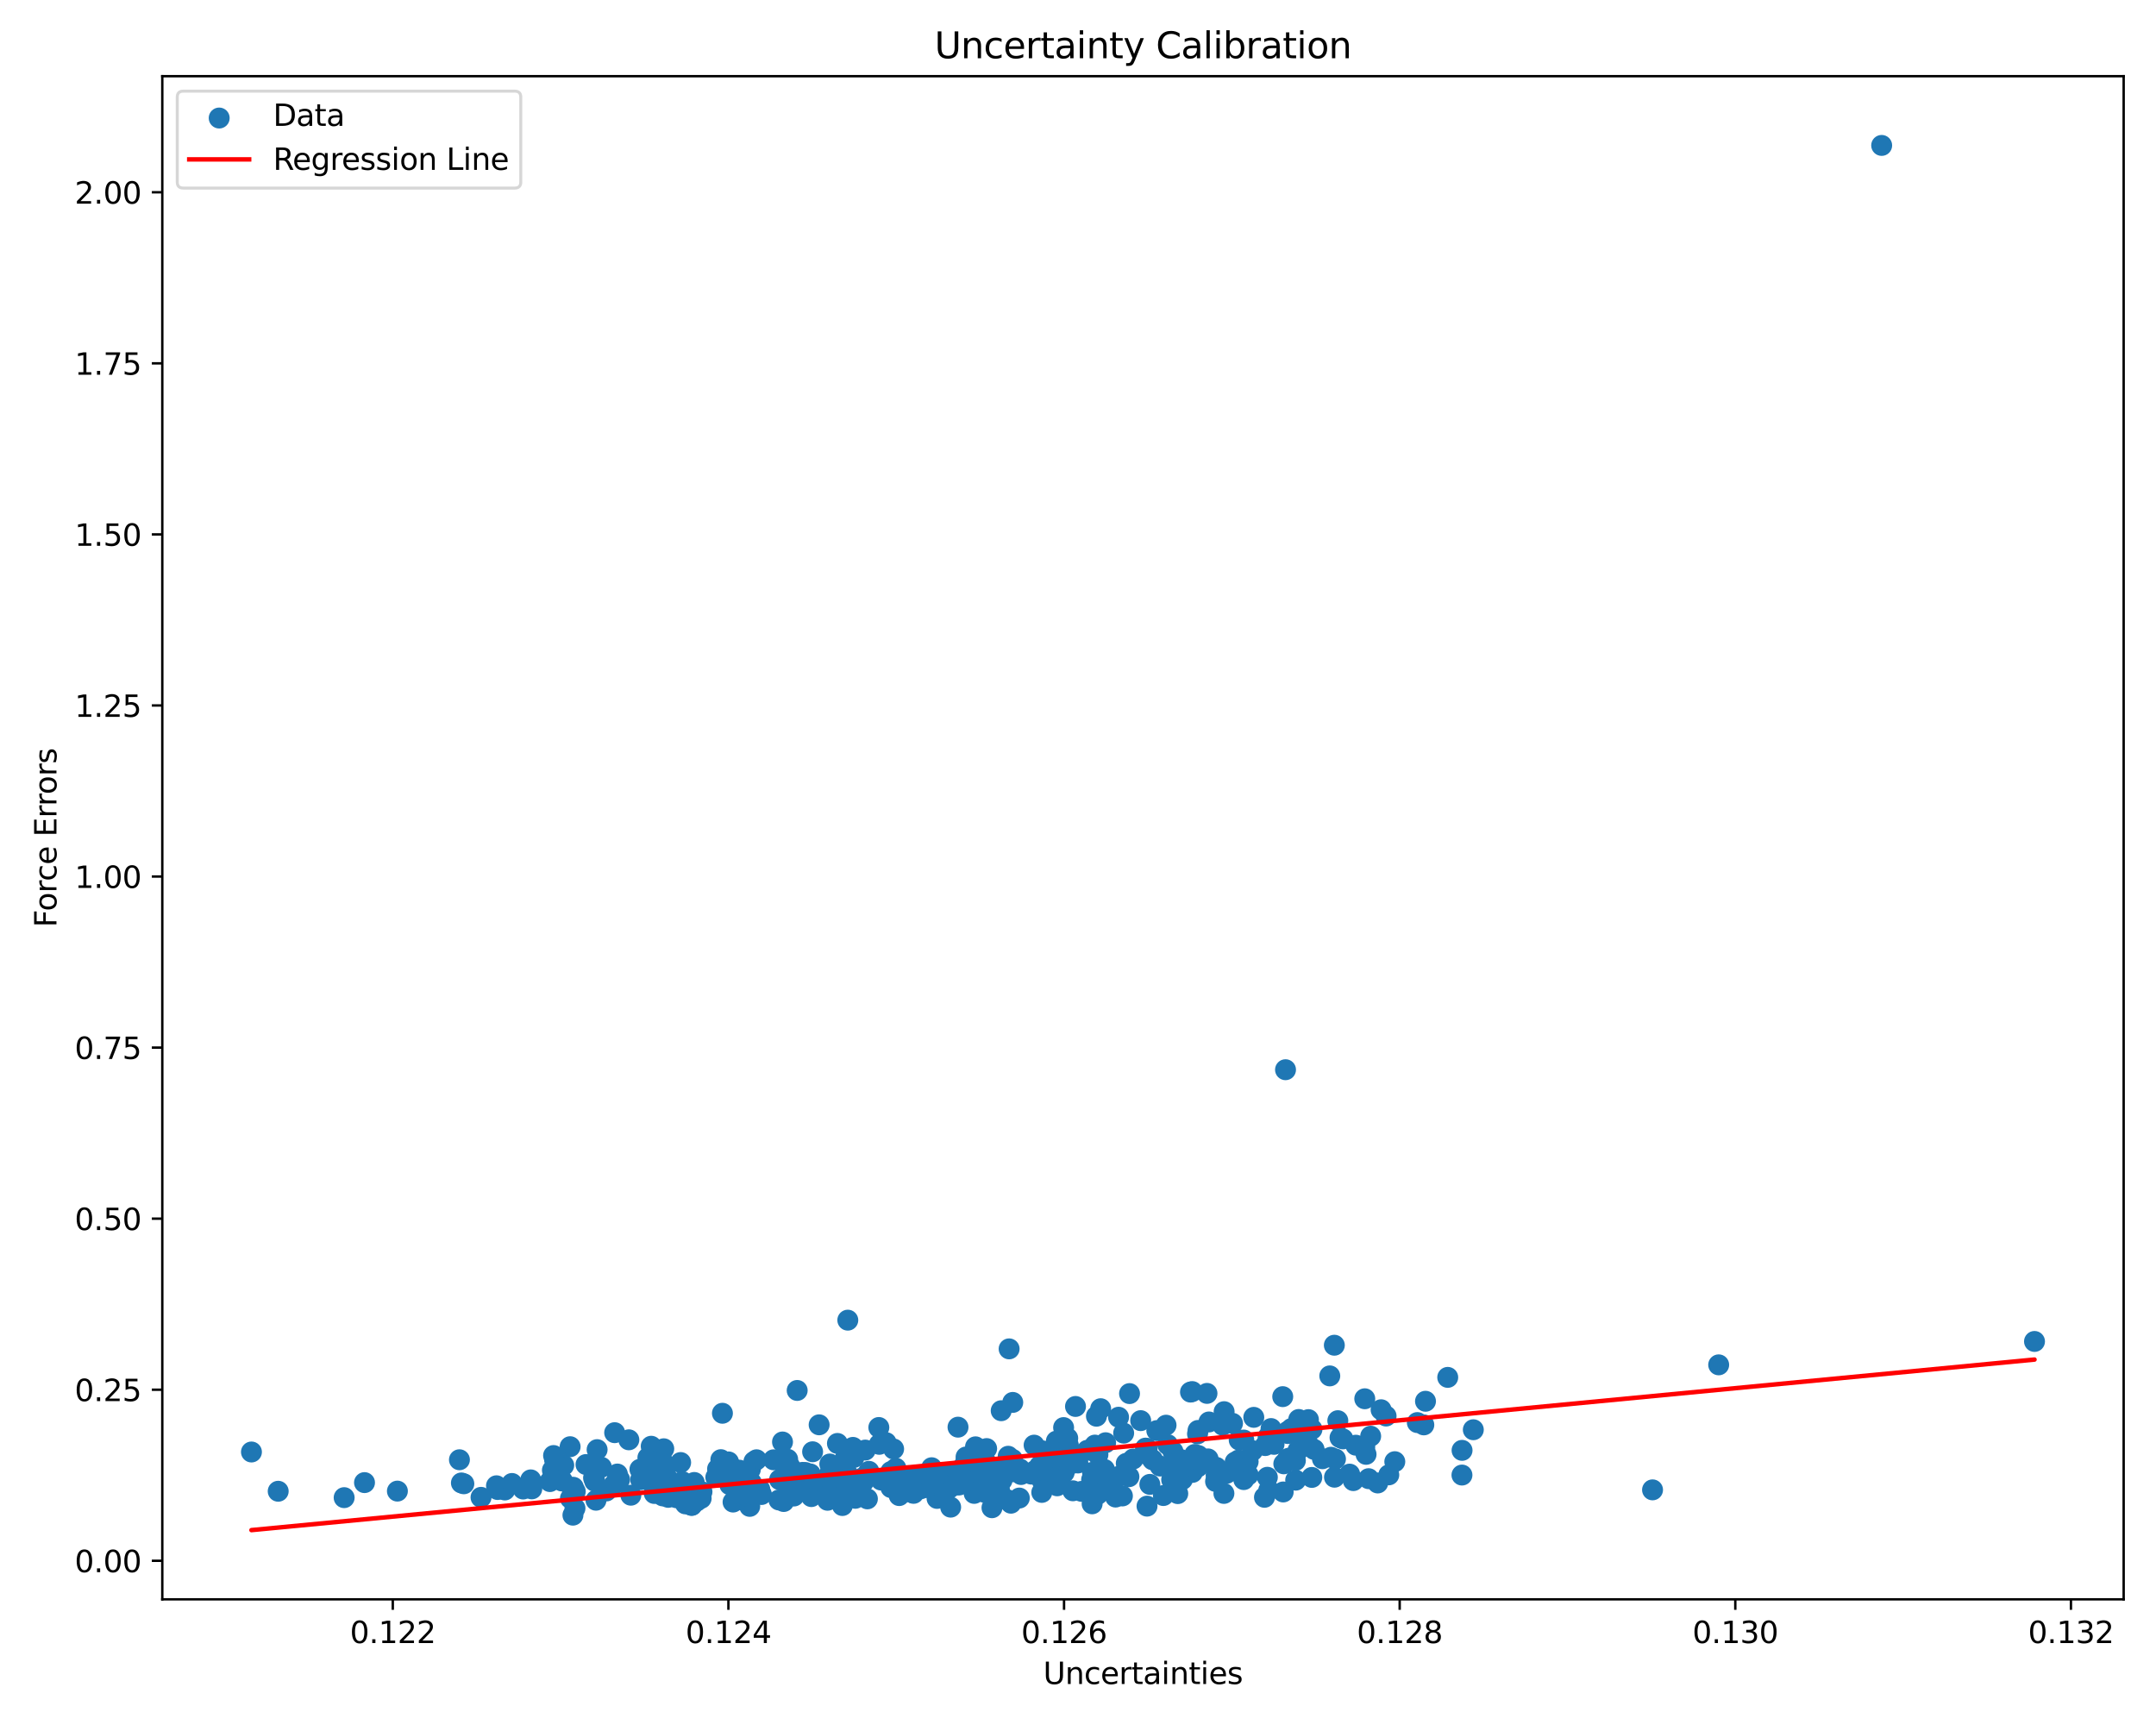 <?xml version="1.0" encoding="utf-8" standalone="no"?>
<!DOCTYPE svg PUBLIC "-//W3C//DTD SVG 1.1//EN"
  "http://www.w3.org/Graphics/SVG/1.1/DTD/svg11.dtd">
<svg xmlns:xlink="http://www.w3.org/1999/xlink" width="720pt" height="576pt" viewBox="0 0 720 576" xmlns="http://www.w3.org/2000/svg" version="1.1">
 <defs>
  <style type="text/css">*{stroke-linejoin: round; stroke-linecap: butt}</style>
 </defs>
 <g id="figure_1">
  <g id="patch_1">
   <path d="M 0 576 
L 720 576 
L 720 0 
L 0 0 
z
" style="fill: #ffffff"/>
  </g>
  <g id="axes_1">
   <g id="patch_2">
    <path d="M 54.2 534.04 
L 709.2 534.04 
L 709.2 25.44 
L 54.2 25.44 
z
" style="fill: #ffffff"/>
   </g>
   <g id="PathCollection_1">
    <defs>
     <path id="m97fdec05ad" d="M 0 3 
C 0.796 3 1.559 2.684 2.121 2.121 
C 2.684 1.559 3 0.796 3 0 
C 3 -0.796 2.684 -1.559 2.121 -2.121 
C 1.559 -2.684 0.796 -3 0 -3 
C -0.796 -3 -1.559 -2.684 -2.121 -2.121 
C -2.684 -1.559 -3 -0.796 -3 0 
C -3 0.796 -2.684 1.559 -2.121 2.121 
C -1.559 2.684 -0.796 3 0 3 
z
" style="stroke: #1f77b4"/>
    </defs>
    <g clip-path="url(#p27cc9bc401)">
     <use xlink:href="#m97fdec05ad" x="198.612" y="494.606" style="fill: #1f77b4; stroke: #1f77b4"/>
     <use xlink:href="#m97fdec05ad" x="423.403" y="481.837" style="fill: #1f77b4; stroke: #1f77b4"/>
     <use xlink:href="#m97fdec05ad" x="261.874" y="492.697" style="fill: #1f77b4; stroke: #1f77b4"/>
     <use xlink:href="#m97fdec05ad" x="252.645" y="487.435" style="fill: #1f77b4; stroke: #1f77b4"/>
     <use xlink:href="#m97fdec05ad" x="347.918" y="494.201" style="fill: #1f77b4; stroke: #1f77b4"/>
     <use xlink:href="#m97fdec05ad" x="298.795" y="496.27" style="fill: #1f77b4; stroke: #1f77b4"/>
     <use xlink:href="#m97fdec05ad" x="248.245" y="499.963" style="fill: #1f77b4; stroke: #1f77b4"/>
     <use xlink:href="#m97fdec05ad" x="424.468" y="477.012" style="fill: #1f77b4; stroke: #1f77b4"/>
     <use xlink:href="#m97fdec05ad" x="332.722" y="490.408" style="fill: #1f77b4; stroke: #1f77b4"/>
     <use xlink:href="#m97fdec05ad" x="271.372" y="484.765" style="fill: #1f77b4; stroke: #1f77b4"/>
     <use xlink:href="#m97fdec05ad" x="382.546" y="483.544" style="fill: #1f77b4; stroke: #1f77b4"/>
     <use xlink:href="#m97fdec05ad" x="438.083" y="493.334" style="fill: #1f77b4; stroke: #1f77b4"/>
     <use xlink:href="#m97fdec05ad" x="258.33" y="487.45" style="fill: #1f77b4; stroke: #1f77b4"/>
     <use xlink:href="#m97fdec05ad" x="400.032" y="489.806" style="fill: #1f77b4; stroke: #1f77b4"/>
     <use xlink:href="#m97fdec05ad" x="461.217" y="470.733" style="fill: #1f77b4; stroke: #1f77b4"/>
     <use xlink:href="#m97fdec05ad" x="301.579" y="496.965" style="fill: #1f77b4; stroke: #1f77b4"/>
     <use xlink:href="#m97fdec05ad" x="347.963" y="484.42" style="fill: #1f77b4; stroke: #1f77b4"/>
     <use xlink:href="#m97fdec05ad" x="445.603" y="449.188" style="fill: #1f77b4; stroke: #1f77b4"/>
     <use xlink:href="#m97fdec05ad" x="254.294" y="499.039" style="fill: #1f77b4; stroke: #1f77b4"/>
     <use xlink:href="#m97fdec05ad" x="260.129" y="500.864" style="fill: #1f77b4; stroke: #1f77b4"/>
     <use xlink:href="#m97fdec05ad" x="452.788" y="482.571" style="fill: #1f77b4; stroke: #1f77b4"/>
     <use xlink:href="#m97fdec05ad" x="456.197" y="485.626" style="fill: #1f77b4; stroke: #1f77b4"/>
     <use xlink:href="#m97fdec05ad" x="267.985" y="491.647" style="fill: #1f77b4; stroke: #1f77b4"/>
     <use xlink:href="#m97fdec05ad" x="366.655" y="485.724" style="fill: #1f77b4; stroke: #1f77b4"/>
     <use xlink:href="#m97fdec05ad" x="475.486" y="475.787" style="fill: #1f77b4; stroke: #1f77b4"/>
     <use xlink:href="#m97fdec05ad" x="445.656" y="493.257" style="fill: #1f77b4; stroke: #1f77b4"/>
     <use xlink:href="#m97fdec05ad" x="433.485" y="484.262" style="fill: #1f77b4; stroke: #1f77b4"/>
     <use xlink:href="#m97fdec05ad" x="269.514" y="496.471" style="fill: #1f77b4; stroke: #1f77b4"/>
     <use xlink:href="#m97fdec05ad" x="334.353" y="471.058" style="fill: #1f77b4; stroke: #1f77b4"/>
     <use xlink:href="#m97fdec05ad" x="220.962" y="487.295" style="fill: #1f77b4; stroke: #1f77b4"/>
     <use xlink:href="#m97fdec05ad" x="241.256" y="471.908" style="fill: #1f77b4; stroke: #1f77b4"/>
     <use xlink:href="#m97fdec05ad" x="476.047" y="467.9" style="fill: #1f77b4; stroke: #1f77b4"/>
     <use xlink:href="#m97fdec05ad" x="297.523" y="496.709" style="fill: #1f77b4; stroke: #1f77b4"/>
     <use xlink:href="#m97fdec05ad" x="230.429" y="497.691" style="fill: #1f77b4; stroke: #1f77b4"/>
     <use xlink:href="#m97fdec05ad" x="285.168" y="486.664" style="fill: #1f77b4; stroke: #1f77b4"/>
     <use xlink:href="#m97fdec05ad" x="297.501" y="491.368" style="fill: #1f77b4; stroke: #1f77b4"/>
     <use xlink:href="#m97fdec05ad" x="408.796" y="471.375" style="fill: #1f77b4; stroke: #1f77b4"/>
     <use xlink:href="#m97fdec05ad" x="228.899" y="502.166" style="fill: #1f77b4; stroke: #1f77b4"/>
     <use xlink:href="#m97fdec05ad" x="183.642" y="494.719" style="fill: #1f77b4; stroke: #1f77b4"/>
     <use xlink:href="#m97fdec05ad" x="332.183" y="492.378" style="fill: #1f77b4; stroke: #1f77b4"/>
     <use xlink:href="#m97fdec05ad" x="260.341" y="494.08" style="fill: #1f77b4; stroke: #1f77b4"/>
     <use xlink:href="#m97fdec05ad" x="397.568" y="464.834" style="fill: #1f77b4; stroke: #1f77b4"/>
     <use xlink:href="#m97fdec05ad" x="191.331" y="505.933" style="fill: #1f77b4; stroke: #1f77b4"/>
     <use xlink:href="#m97fdec05ad" x="273.473" y="495.325" style="fill: #1f77b4; stroke: #1f77b4"/>
     <use xlink:href="#m97fdec05ad" x="406.226" y="489.986" style="fill: #1f77b4; stroke: #1f77b4"/>
     <use xlink:href="#m97fdec05ad" x="410.534" y="491.269" style="fill: #1f77b4; stroke: #1f77b4"/>
     <use xlink:href="#m97fdec05ad" x="415.364" y="480.85" style="fill: #1f77b4; stroke: #1f77b4"/>
     <use xlink:href="#m97fdec05ad" x="365.653" y="482.536" style="fill: #1f77b4; stroke: #1f77b4"/>
     <use xlink:href="#m97fdec05ad" x="428.729" y="488.791" style="fill: #1f77b4; stroke: #1f77b4"/>
     <use xlink:href="#m97fdec05ad" x="340.969" y="492.36" style="fill: #1f77b4; stroke: #1f77b4"/>
     <use xlink:href="#m97fdec05ad" x="166.169" y="497.369" style="fill: #1f77b4; stroke: #1f77b4"/>
     <use xlink:href="#m97fdec05ad" x="264.613" y="491.648" style="fill: #1f77b4; stroke: #1f77b4"/>
     <use xlink:href="#m97fdec05ad" x="213.937" y="494.07" style="fill: #1f77b4; stroke: #1f77b4"/>
     <use xlink:href="#m97fdec05ad" x="445.986" y="487.176" style="fill: #1f77b4; stroke: #1f77b4"/>
     <use xlink:href="#m97fdec05ad" x="283.573" y="494.659" style="fill: #1f77b4; stroke: #1f77b4"/>
     <use xlink:href="#m97fdec05ad" x="460.097" y="495.183" style="fill: #1f77b4; stroke: #1f77b4"/>
     <use xlink:href="#m97fdec05ad" x="299.907" y="492.411" style="fill: #1f77b4; stroke: #1f77b4"/>
     <use xlink:href="#m97fdec05ad" x="462.886" y="472.829" style="fill: #1f77b4; stroke: #1f77b4"/>
     <use xlink:href="#m97fdec05ad" x="319.619" y="495.837" style="fill: #1f77b4; stroke: #1f77b4"/>
     <use xlink:href="#m97fdec05ad" x="376.118" y="488.631" style="fill: #1f77b4; stroke: #1f77b4"/>
     <use xlink:href="#m97fdec05ad" x="283.125" y="440.818" style="fill: #1f77b4; stroke: #1f77b4"/>
     <use xlink:href="#m97fdec05ad" x="184.477" y="490.925" style="fill: #1f77b4; stroke: #1f77b4"/>
     <use xlink:href="#m97fdec05ad" x="253.744" y="497.333" style="fill: #1f77b4; stroke: #1f77b4"/>
     <use xlink:href="#m97fdec05ad" x="219.715" y="491.929" style="fill: #1f77b4; stroke: #1f77b4"/>
     <use xlink:href="#m97fdec05ad" x="400.085" y="477.642" style="fill: #1f77b4; stroke: #1f77b4"/>
     <use xlink:href="#m97fdec05ad" x="230.876" y="502.654" style="fill: #1f77b4; stroke: #1f77b4"/>
     <use xlink:href="#m97fdec05ad" x="377.003" y="493.094" style="fill: #1f77b4; stroke: #1f77b4"/>
     <use xlink:href="#m97fdec05ad" x="225.937" y="500.125" style="fill: #1f77b4; stroke: #1f77b4"/>
     <use xlink:href="#m97fdec05ad" x="369.22" y="481.746" style="fill: #1f77b4; stroke: #1f77b4"/>
     <use xlink:href="#m97fdec05ad" x="422.271" y="499.968" style="fill: #1f77b4; stroke: #1f77b4"/>
     <use xlink:href="#m97fdec05ad" x="191.464" y="496.624" style="fill: #1f77b4; stroke: #1f77b4"/>
     <use xlink:href="#m97fdec05ad" x="325.326" y="498.664" style="fill: #1f77b4; stroke: #1f77b4"/>
     <use xlink:href="#m97fdec05ad" x="323.971" y="494.091" style="fill: #1f77b4; stroke: #1f77b4"/>
     <use xlink:href="#m97fdec05ad" x="322.233" y="494.997" style="fill: #1f77b4; stroke: #1f77b4"/>
     <use xlink:href="#m97fdec05ad" x="223.157" y="499.984" style="fill: #1f77b4; stroke: #1f77b4"/>
     <use xlink:href="#m97fdec05ad" x="226.77" y="496.097" style="fill: #1f77b4; stroke: #1f77b4"/>
     <use xlink:href="#m97fdec05ad" x="267.646" y="495.578" style="fill: #1f77b4; stroke: #1f77b4"/>
     <use xlink:href="#m97fdec05ad" x="266.806" y="494.267" style="fill: #1f77b4; stroke: #1f77b4"/>
     <use xlink:href="#m97fdec05ad" x="355.975" y="480.84" style="fill: #1f77b4; stroke: #1f77b4"/>
     <use xlink:href="#m97fdec05ad" x="250.373" y="502.998" style="fill: #1f77b4; stroke: #1f77b4"/>
     <use xlink:href="#m97fdec05ad" x="551.87" y="497.484" style="fill: #1f77b4; stroke: #1f77b4"/>
     <use xlink:href="#m97fdec05ad" x="174.702" y="497.2" style="fill: #1f77b4; stroke: #1f77b4"/>
     <use xlink:href="#m97fdec05ad" x="231.468" y="496.48" style="fill: #1f77b4; stroke: #1f77b4"/>
     <use xlink:href="#m97fdec05ad" x="383.381" y="485.806" style="fill: #1f77b4; stroke: #1f77b4"/>
     <use xlink:href="#m97fdec05ad" x="430.408" y="486.911" style="fill: #1f77b4; stroke: #1f77b4"/>
     <use xlink:href="#m97fdec05ad" x="375.247" y="478.532" style="fill: #1f77b4; stroke: #1f77b4"/>
     <use xlink:href="#m97fdec05ad" x="312.931" y="500.339" style="fill: #1f77b4; stroke: #1f77b4"/>
     <use xlink:href="#m97fdec05ad" x="273.55" y="475.764" style="fill: #1f77b4; stroke: #1f77b4"/>
     <use xlink:href="#m97fdec05ad" x="239.636" y="490.493" style="fill: #1f77b4; stroke: #1f77b4"/>
     <use xlink:href="#m97fdec05ad" x="321.067" y="491.027" style="fill: #1f77b4; stroke: #1f77b4"/>
     <use xlink:href="#m97fdec05ad" x="216.774" y="493.046" style="fill: #1f77b4; stroke: #1f77b4"/>
     <use xlink:href="#m97fdec05ad" x="244.472" y="490.131" style="fill: #1f77b4; stroke: #1f77b4"/>
     <use xlink:href="#m97fdec05ad" x="308.935" y="493.494" style="fill: #1f77b4; stroke: #1f77b4"/>
     <use xlink:href="#m97fdec05ad" x="455.764" y="483.178" style="fill: #1f77b4; stroke: #1f77b4"/>
     <use xlink:href="#m97fdec05ad" x="243.719" y="495.764" style="fill: #1f77b4; stroke: #1f77b4"/>
     <use xlink:href="#m97fdec05ad" x="231.077" y="502.649" style="fill: #1f77b4; stroke: #1f77b4"/>
     <use xlink:href="#m97fdec05ad" x="318.649" y="492.604" style="fill: #1f77b4; stroke: #1f77b4"/>
     <use xlink:href="#m97fdec05ad" x="347.905" y="498.335" style="fill: #1f77b4; stroke: #1f77b4"/>
     <use xlink:href="#m97fdec05ad" x="331.272" y="503.451" style="fill: #1f77b4; stroke: #1f77b4"/>
     <use xlink:href="#m97fdec05ad" x="272.959" y="496.8" style="fill: #1f77b4; stroke: #1f77b4"/>
     <use xlink:href="#m97fdec05ad" x="323.225" y="489.833" style="fill: #1f77b4; stroke: #1f77b4"/>
     <use xlink:href="#m97fdec05ad" x="434.875" y="481.851" style="fill: #1f77b4; stroke: #1f77b4"/>
     <use xlink:href="#m97fdec05ad" x="391.73" y="484.699" style="fill: #1f77b4; stroke: #1f77b4"/>
     <use xlink:href="#m97fdec05ad" x="187.636" y="494.51" style="fill: #1f77b4; stroke: #1f77b4"/>
     <use xlink:href="#m97fdec05ad" x="278.692" y="498.724" style="fill: #1f77b4; stroke: #1f77b4"/>
     <use xlink:href="#m97fdec05ad" x="249.865" y="497.741" style="fill: #1f77b4; stroke: #1f77b4"/>
     <use xlink:href="#m97fdec05ad" x="217.47" y="482.92" style="fill: #1f77b4; stroke: #1f77b4"/>
     <use xlink:href="#m97fdec05ad" x="436.84" y="482.179" style="fill: #1f77b4; stroke: #1f77b4"/>
     <use xlink:href="#m97fdec05ad" x="388.507" y="499.382" style="fill: #1f77b4; stroke: #1f77b4"/>
     <use xlink:href="#m97fdec05ad" x="428.525" y="498.187" style="fill: #1f77b4; stroke: #1f77b4"/>
     <use xlink:href="#m97fdec05ad" x="374.833" y="499.517" style="fill: #1f77b4; stroke: #1f77b4"/>
     <use xlink:href="#m97fdec05ad" x="309.78" y="492.103" style="fill: #1f77b4; stroke: #1f77b4"/>
     <use xlink:href="#m97fdec05ad" x="248.87" y="498.319" style="fill: #1f77b4; stroke: #1f77b4"/>
     <use xlink:href="#m97fdec05ad" x="121.729" y="495.063" style="fill: #1f77b4; stroke: #1f77b4"/>
     <use xlink:href="#m97fdec05ad" x="358.213" y="488.623" style="fill: #1f77b4; stroke: #1f77b4"/>
     <use xlink:href="#m97fdec05ad" x="271.985" y="498.031" style="fill: #1f77b4; stroke: #1f77b4"/>
     <use xlink:href="#m97fdec05ad" x="216.362" y="486.747" style="fill: #1f77b4; stroke: #1f77b4"/>
     <use xlink:href="#m97fdec05ad" x="492.017" y="477.41" style="fill: #1f77b4; stroke: #1f77b4"/>
     <use xlink:href="#m97fdec05ad" x="285.626" y="500.302" style="fill: #1f77b4; stroke: #1f77b4"/>
     <use xlink:href="#m97fdec05ad" x="349.402" y="493.925" style="fill: #1f77b4; stroke: #1f77b4"/>
     <use xlink:href="#m97fdec05ad" x="451.938" y="494.396" style="fill: #1f77b4; stroke: #1f77b4"/>
     <use xlink:href="#m97fdec05ad" x="359.958" y="488.51" style="fill: #1f77b4; stroke: #1f77b4"/>
     <use xlink:href="#m97fdec05ad" x="444.082" y="459.43" style="fill: #1f77b4; stroke: #1f77b4"/>
     <use xlink:href="#m97fdec05ad" x="446.768" y="474.384" style="fill: #1f77b4; stroke: #1f77b4"/>
     <use xlink:href="#m97fdec05ad" x="352.858" y="483.276" style="fill: #1f77b4; stroke: #1f77b4"/>
     <use xlink:href="#m97fdec05ad" x="276.357" y="500.962" style="fill: #1f77b4; stroke: #1f77b4"/>
     <use xlink:href="#m97fdec05ad" x="411.604" y="475.268" style="fill: #1f77b4; stroke: #1f77b4"/>
     <use xlink:href="#m97fdec05ad" x="321.706" y="489.717" style="fill: #1f77b4; stroke: #1f77b4"/>
     <use xlink:href="#m97fdec05ad" x="416.823" y="488.063" style="fill: #1f77b4; stroke: #1f77b4"/>
     <use xlink:href="#m97fdec05ad" x="353.309" y="486.975" style="fill: #1f77b4; stroke: #1f77b4"/>
     <use xlink:href="#m97fdec05ad" x="406.124" y="492.579" style="fill: #1f77b4; stroke: #1f77b4"/>
     <use xlink:href="#m97fdec05ad" x="389.405" y="475.889" style="fill: #1f77b4; stroke: #1f77b4"/>
     <use xlink:href="#m97fdec05ad" x="253.98" y="498.505" style="fill: #1f77b4; stroke: #1f77b4"/>
     <use xlink:href="#m97fdec05ad" x="327.612" y="489.574" style="fill: #1f77b4; stroke: #1f77b4"/>
     <use xlink:href="#m97fdec05ad" x="372.55" y="499.89" style="fill: #1f77b4; stroke: #1f77b4"/>
     <use xlink:href="#m97fdec05ad" x="190.395" y="483.074" style="fill: #1f77b4; stroke: #1f77b4"/>
     <use xlink:href="#m97fdec05ad" x="321.62" y="494.868" style="fill: #1f77b4; stroke: #1f77b4"/>
     <use xlink:href="#m97fdec05ad" x="373.572" y="492.997" style="fill: #1f77b4; stroke: #1f77b4"/>
     <use xlink:href="#m97fdec05ad" x="222.39" y="489.905" style="fill: #1f77b4; stroke: #1f77b4"/>
     <use xlink:href="#m97fdec05ad" x="389.953" y="482.375" style="fill: #1f77b4; stroke: #1f77b4"/>
     <use xlink:href="#m97fdec05ad" x="413.67" y="487.515" style="fill: #1f77b4; stroke: #1f77b4"/>
     <use xlink:href="#m97fdec05ad" x="348.613" y="492.232" style="fill: #1f77b4; stroke: #1f77b4"/>
     <use xlink:href="#m97fdec05ad" x="261.322" y="481.497" style="fill: #1f77b4; stroke: #1f77b4"/>
     <use xlink:href="#m97fdec05ad" x="432.695" y="494.246" style="fill: #1f77b4; stroke: #1f77b4"/>
     <use xlink:href="#m97fdec05ad" x="425.468" y="482.289" style="fill: #1f77b4; stroke: #1f77b4"/>
     <use xlink:href="#m97fdec05ad" x="340.405" y="500.22" style="fill: #1f77b4; stroke: #1f77b4"/>
     <use xlink:href="#m97fdec05ad" x="398.967" y="485.666" style="fill: #1f77b4; stroke: #1f77b4"/>
     <use xlink:href="#m97fdec05ad" x="218.717" y="494.425" style="fill: #1f77b4; stroke: #1f77b4"/>
     <use xlink:href="#m97fdec05ad" x="423.494" y="479.726" style="fill: #1f77b4; stroke: #1f77b4"/>
     <use xlink:href="#m97fdec05ad" x="185.914" y="489.985" style="fill: #1f77b4; stroke: #1f77b4"/>
     <use xlink:href="#m97fdec05ad" x="366.604" y="498.967" style="fill: #1f77b4; stroke: #1f77b4"/>
     <use xlink:href="#m97fdec05ad" x="488.223" y="492.541" style="fill: #1f77b4; stroke: #1f77b4"/>
     <use xlink:href="#m97fdec05ad" x="243.299" y="488.152" style="fill: #1f77b4; stroke: #1f77b4"/>
     <use xlink:href="#m97fdec05ad" x="384.916" y="487.453" style="fill: #1f77b4; stroke: #1f77b4"/>
     <use xlink:href="#m97fdec05ad" x="347.084" y="490.504" style="fill: #1f77b4; stroke: #1f77b4"/>
     <use xlink:href="#m97fdec05ad" x="387.407" y="489.53" style="fill: #1f77b4; stroke: #1f77b4"/>
     <use xlink:href="#m97fdec05ad" x="114.931" y="500.082" style="fill: #1f77b4; stroke: #1f77b4"/>
     <use xlink:href="#m97fdec05ad" x="679.427" y="447.927" style="fill: #1f77b4; stroke: #1f77b4"/>
     <use xlink:href="#m97fdec05ad" x="334.632" y="494.273" style="fill: #1f77b4; stroke: #1f77b4"/>
     <use xlink:href="#m97fdec05ad" x="221.661" y="483.762" style="fill: #1f77b4; stroke: #1f77b4"/>
     <use xlink:href="#m97fdec05ad" x="432.595" y="487.711" style="fill: #1f77b4; stroke: #1f77b4"/>
     <use xlink:href="#m97fdec05ad" x="198.219" y="493.499" style="fill: #1f77b4; stroke: #1f77b4"/>
     <use xlink:href="#m97fdec05ad" x="450.712" y="492.227" style="fill: #1f77b4; stroke: #1f77b4"/>
     <use xlink:href="#m97fdec05ad" x="377.211" y="465.337" style="fill: #1f77b4; stroke: #1f77b4"/>
     <use xlink:href="#m97fdec05ad" x="270.613" y="492.166" style="fill: #1f77b4; stroke: #1f77b4"/>
     <use xlink:href="#m97fdec05ad" x="355.392" y="491.691" style="fill: #1f77b4; stroke: #1f77b4"/>
     <use xlink:href="#m97fdec05ad" x="418.703" y="473.27" style="fill: #1f77b4; stroke: #1f77b4"/>
     <use xlink:href="#m97fdec05ad" x="305.597" y="493.119" style="fill: #1f77b4; stroke: #1f77b4"/>
     <use xlink:href="#m97fdec05ad" x="364.72" y="502.145" style="fill: #1f77b4; stroke: #1f77b4"/>
     <use xlink:href="#m97fdec05ad" x="276.158" y="497.186" style="fill: #1f77b4; stroke: #1f77b4"/>
     <use xlink:href="#m97fdec05ad" x="250.899" y="495.065" style="fill: #1f77b4; stroke: #1f77b4"/>
     <use xlink:href="#m97fdec05ad" x="356.572" y="480.239" style="fill: #1f77b4; stroke: #1f77b4"/>
     <use xlink:href="#m97fdec05ad" x="160.641" y="499.982" style="fill: #1f77b4; stroke: #1f77b4"/>
     <use xlink:href="#m97fdec05ad" x="322.516" y="490.954" style="fill: #1f77b4; stroke: #1f77b4"/>
     <use xlink:href="#m97fdec05ad" x="250.689" y="499.553" style="fill: #1f77b4; stroke: #1f77b4"/>
     <use xlink:href="#m97fdec05ad" x="290.163" y="491.294" style="fill: #1f77b4; stroke: #1f77b4"/>
     <use xlink:href="#m97fdec05ad" x="408.726" y="498.672" style="fill: #1f77b4; stroke: #1f77b4"/>
     <use xlink:href="#m97fdec05ad" x="371.936" y="497.892" style="fill: #1f77b4; stroke: #1f77b4"/>
     <use xlink:href="#m97fdec05ad" x="283.529" y="492.823" style="fill: #1f77b4; stroke: #1f77b4"/>
     <use xlink:href="#m97fdec05ad" x="359.165" y="469.635" style="fill: #1f77b4; stroke: #1f77b4"/>
     <use xlink:href="#m97fdec05ad" x="277.153" y="491.917" style="fill: #1f77b4; stroke: #1f77b4"/>
     <use xlink:href="#m97fdec05ad" x="213.707" y="490.617" style="fill: #1f77b4; stroke: #1f77b4"/>
     <use xlink:href="#m97fdec05ad" x="403.447" y="487.147" style="fill: #1f77b4; stroke: #1f77b4"/>
     <use xlink:href="#m97fdec05ad" x="288.95" y="484.198" style="fill: #1f77b4; stroke: #1f77b4"/>
     <use xlink:href="#m97fdec05ad" x="282.673" y="497.877" style="fill: #1f77b4; stroke: #1f77b4"/>
     <use xlink:href="#m97fdec05ad" x="319.93" y="476.549" style="fill: #1f77b4; stroke: #1f77b4"/>
     <use xlink:href="#m97fdec05ad" x="378.419" y="487.184" style="fill: #1f77b4; stroke: #1f77b4"/>
     <use xlink:href="#m97fdec05ad" x="323.392" y="488.368" style="fill: #1f77b4; stroke: #1f77b4"/>
     <use xlink:href="#m97fdec05ad" x="279.666" y="481.982" style="fill: #1f77b4; stroke: #1f77b4"/>
     <use xlink:href="#m97fdec05ad" x="352.856" y="487.827" style="fill: #1f77b4; stroke: #1f77b4"/>
     <use xlink:href="#m97fdec05ad" x="368.207" y="492.254" style="fill: #1f77b4; stroke: #1f77b4"/>
     <use xlink:href="#m97fdec05ad" x="263.806" y="489.694" style="fill: #1f77b4; stroke: #1f77b4"/>
     <use xlink:href="#m97fdec05ad" x="281.32" y="502.715" style="fill: #1f77b4; stroke: #1f77b4"/>
     <use xlink:href="#m97fdec05ad" x="573.957" y="455.739" style="fill: #1f77b4; stroke: #1f77b4"/>
     <use xlink:href="#m97fdec05ad" x="293.632" y="482.279" style="fill: #1f77b4; stroke: #1f77b4"/>
     <use xlink:href="#m97fdec05ad" x="190.946" y="496.745" style="fill: #1f77b4; stroke: #1f77b4"/>
     <use xlink:href="#m97fdec05ad" x="415.605" y="491.927" style="fill: #1f77b4; stroke: #1f77b4"/>
     <use xlink:href="#m97fdec05ad" x="457.737" y="479.565" style="fill: #1f77b4; stroke: #1f77b4"/>
     <use xlink:href="#m97fdec05ad" x="354.815" y="491.942" style="fill: #1f77b4; stroke: #1f77b4"/>
     <use xlink:href="#m97fdec05ad" x="227.842" y="494.708" style="fill: #1f77b4; stroke: #1f77b4"/>
     <use xlink:href="#m97fdec05ad" x="242.202" y="492.72" style="fill: #1f77b4; stroke: #1f77b4"/>
     <use xlink:href="#m97fdec05ad" x="293.486" y="476.655" style="fill: #1f77b4; stroke: #1f77b4"/>
     <use xlink:href="#m97fdec05ad" x="319.25" y="491.374" style="fill: #1f77b4; stroke: #1f77b4"/>
     <use xlink:href="#m97fdec05ad" x="444.483" y="486.594" style="fill: #1f77b4; stroke: #1f77b4"/>
     <use xlink:href="#m97fdec05ad" x="170.976" y="495.353" style="fill: #1f77b4; stroke: #1f77b4"/>
     <use xlink:href="#m97fdec05ad" x="325.773" y="483.114" style="fill: #1f77b4; stroke: #1f77b4"/>
     <use xlink:href="#m97fdec05ad" x="295.932" y="481.723" style="fill: #1f77b4; stroke: #1f77b4"/>
     <use xlink:href="#m97fdec05ad" x="153.428" y="487.429" style="fill: #1f77b4; stroke: #1f77b4"/>
     <use xlink:href="#m97fdec05ad" x="367.573" y="470.384" style="fill: #1f77b4; stroke: #1f77b4"/>
     <use xlink:href="#m97fdec05ad" x="248.97" y="494.354" style="fill: #1f77b4; stroke: #1f77b4"/>
     <use xlink:href="#m97fdec05ad" x="205.268" y="478.39" style="fill: #1f77b4; stroke: #1f77b4"/>
     <use xlink:href="#m97fdec05ad" x="301.458" y="493.281" style="fill: #1f77b4; stroke: #1f77b4"/>
     <use xlink:href="#m97fdec05ad" x="363.116" y="484.27" style="fill: #1f77b4; stroke: #1f77b4"/>
     <use xlink:href="#m97fdec05ad" x="423.949" y="482.095" style="fill: #1f77b4; stroke: #1f77b4"/>
     <use xlink:href="#m97fdec05ad" x="206.907" y="494.04" style="fill: #1f77b4; stroke: #1f77b4"/>
     <use xlink:href="#m97fdec05ad" x="338.212" y="468.287" style="fill: #1f77b4; stroke: #1f77b4"/>
     <use xlink:href="#m97fdec05ad" x="433.712" y="473.982" style="fill: #1f77b4; stroke: #1f77b4"/>
     <use xlink:href="#m97fdec05ad" x="422.513" y="482.701" style="fill: #1f77b4; stroke: #1f77b4"/>
     <use xlink:href="#m97fdec05ad" x="317.031" y="496.937" style="fill: #1f77b4; stroke: #1f77b4"/>
     <use xlink:href="#m97fdec05ad" x="337.876" y="491.464" style="fill: #1f77b4; stroke: #1f77b4"/>
     <use xlink:href="#m97fdec05ad" x="423.237" y="493.28" style="fill: #1f77b4; stroke: #1f77b4"/>
     <use xlink:href="#m97fdec05ad" x="132.71" y="497.9" style="fill: #1f77b4; stroke: #1f77b4"/>
     <use xlink:href="#m97fdec05ad" x="243.476" y="490.573" style="fill: #1f77b4; stroke: #1f77b4"/>
     <use xlink:href="#m97fdec05ad" x="315.482" y="497.83" style="fill: #1f77b4; stroke: #1f77b4"/>
     <use xlink:href="#m97fdec05ad" x="337.608" y="501.938" style="fill: #1f77b4; stroke: #1f77b4"/>
     <use xlink:href="#m97fdec05ad" x="364.547" y="494.088" style="fill: #1f77b4; stroke: #1f77b4"/>
     <use xlink:href="#m97fdec05ad" x="340.614" y="490.514" style="fill: #1f77b4; stroke: #1f77b4"/>
     <use xlink:href="#m97fdec05ad" x="83.973" y="484.84" style="fill: #1f77b4; stroke: #1f77b4"/>
     <use xlink:href="#m97fdec05ad" x="399.91" y="478.787" style="fill: #1f77b4; stroke: #1f77b4"/>
     <use xlink:href="#m97fdec05ad" x="282.088" y="493.811" style="fill: #1f77b4; stroke: #1f77b4"/>
     <use xlink:href="#m97fdec05ad" x="392.331" y="494.782" style="fill: #1f77b4; stroke: #1f77b4"/>
     <use xlink:href="#m97fdec05ad" x="483.472" y="459.925" style="fill: #1f77b4; stroke: #1f77b4"/>
     <use xlink:href="#m97fdec05ad" x="270.956" y="499.733" style="fill: #1f77b4; stroke: #1f77b4"/>
     <use xlink:href="#m97fdec05ad" x="322.526" y="488.128" style="fill: #1f77b4; stroke: #1f77b4"/>
     <use xlink:href="#m97fdec05ad" x="309.698" y="496.736" style="fill: #1f77b4; stroke: #1f77b4"/>
     <use xlink:href="#m97fdec05ad" x="428.372" y="466.357" style="fill: #1f77b4; stroke: #1f77b4"/>
     <use xlink:href="#m97fdec05ad" x="355.192" y="476.688" style="fill: #1f77b4; stroke: #1f77b4"/>
     <use xlink:href="#m97fdec05ad" x="221.321" y="499.499" style="fill: #1f77b4; stroke: #1f77b4"/>
     <use xlink:href="#m97fdec05ad" x="185.196" y="487.422" style="fill: #1f77b4; stroke: #1f77b4"/>
     <use xlink:href="#m97fdec05ad" x="332.149" y="496.906" style="fill: #1f77b4; stroke: #1f77b4"/>
     <use xlink:href="#m97fdec05ad" x="361.207" y="497.992" style="fill: #1f77b4; stroke: #1f77b4"/>
     <use xlink:href="#m97fdec05ad" x="313.503" y="496.527" style="fill: #1f77b4; stroke: #1f77b4"/>
     <use xlink:href="#m97fdec05ad" x="332.375" y="494.589" style="fill: #1f77b4; stroke: #1f77b4"/>
     <use xlink:href="#m97fdec05ad" x="457.053" y="493.75" style="fill: #1f77b4; stroke: #1f77b4"/>
     <use xlink:href="#m97fdec05ad" x="199.407" y="484.054" style="fill: #1f77b4; stroke: #1f77b4"/>
     <use xlink:href="#m97fdec05ad" x="316.499" y="496.458" style="fill: #1f77b4; stroke: #1f77b4"/>
     <use xlink:href="#m97fdec05ad" x="230.756" y="496.297" style="fill: #1f77b4; stroke: #1f77b4"/>
     <use xlink:href="#m97fdec05ad" x="190.493" y="500.345" style="fill: #1f77b4; stroke: #1f77b4"/>
     <use xlink:href="#m97fdec05ad" x="423.705" y="497.611" style="fill: #1f77b4; stroke: #1f77b4"/>
     <use xlink:href="#m97fdec05ad" x="448.466" y="480.464" style="fill: #1f77b4; stroke: #1f77b4"/>
     <use xlink:href="#m97fdec05ad" x="322.618" y="486.507" style="fill: #1f77b4; stroke: #1f77b4"/>
     <use xlink:href="#m97fdec05ad" x="303.943" y="495.79" style="fill: #1f77b4; stroke: #1f77b4"/>
     <use xlink:href="#m97fdec05ad" x="280.064" y="492.203" style="fill: #1f77b4; stroke: #1f77b4"/>
     <use xlink:href="#m97fdec05ad" x="488.257" y="484.293" style="fill: #1f77b4; stroke: #1f77b4"/>
     <use xlink:href="#m97fdec05ad" x="317.472" y="503.257" style="fill: #1f77b4; stroke: #1f77b4"/>
     <use xlink:href="#m97fdec05ad" x="416.839" y="492.503" style="fill: #1f77b4; stroke: #1f77b4"/>
     <use xlink:href="#m97fdec05ad" x="394.863" y="494.03" style="fill: #1f77b4; stroke: #1f77b4"/>
     <use xlink:href="#m97fdec05ad" x="350.939" y="495.265" style="fill: #1f77b4; stroke: #1f77b4"/>
     <use xlink:href="#m97fdec05ad" x="328.916" y="498.362" style="fill: #1f77b4; stroke: #1f77b4"/>
     <use xlink:href="#m97fdec05ad" x="391.279" y="494.093" style="fill: #1f77b4; stroke: #1f77b4"/>
     <use xlink:href="#m97fdec05ad" x="321.653" y="491.502" style="fill: #1f77b4; stroke: #1f77b4"/>
     <use xlink:href="#m97fdec05ad" x="430.022" y="477.952" style="fill: #1f77b4; stroke: #1f77b4"/>
     <use xlink:href="#m97fdec05ad" x="338.139" y="487.302" style="fill: #1f77b4; stroke: #1f77b4"/>
     <use xlink:href="#m97fdec05ad" x="239.049" y="493.294" style="fill: #1f77b4; stroke: #1f77b4"/>
     <use xlink:href="#m97fdec05ad" x="265.136" y="499.542" style="fill: #1f77b4; stroke: #1f77b4"/>
     <use xlink:href="#m97fdec05ad" x="187.789" y="494.463" style="fill: #1f77b4; stroke: #1f77b4"/>
     <use xlink:href="#m97fdec05ad" x="353.037" y="496.132" style="fill: #1f77b4; stroke: #1f77b4"/>
     <use xlink:href="#m97fdec05ad" x="168.591" y="497.526" style="fill: #1f77b4; stroke: #1f77b4"/>
     <use xlink:href="#m97fdec05ad" x="398.146" y="464.665" style="fill: #1f77b4; stroke: #1f77b4"/>
     <use xlink:href="#m97fdec05ad" x="403.73" y="474.814" style="fill: #1f77b4; stroke: #1f77b4"/>
     <use xlink:href="#m97fdec05ad" x="177.81" y="495.395" style="fill: #1f77b4; stroke: #1f77b4"/>
     <use xlink:href="#m97fdec05ad" x="393.316" y="498.739" style="fill: #1f77b4; stroke: #1f77b4"/>
     <use xlink:href="#m97fdec05ad" x="210.004" y="480.77" style="fill: #1f77b4; stroke: #1f77b4"/>
     <use xlink:href="#m97fdec05ad" x="218.505" y="498.691" style="fill: #1f77b4; stroke: #1f77b4"/>
     <use xlink:href="#m97fdec05ad" x="224.915" y="497.652" style="fill: #1f77b4; stroke: #1f77b4"/>
     <use xlink:href="#m97fdec05ad" x="250.577" y="490.664" style="fill: #1f77b4; stroke: #1f77b4"/>
     <use xlink:href="#m97fdec05ad" x="275.333" y="498.637" style="fill: #1f77b4; stroke: #1f77b4"/>
     <use xlink:href="#m97fdec05ad" x="418.299" y="484.393" style="fill: #1f77b4; stroke: #1f77b4"/>
     <use xlink:href="#m97fdec05ad" x="366.157" y="472.892" style="fill: #1f77b4; stroke: #1f77b4"/>
     <use xlink:href="#m97fdec05ad" x="284.84" y="483.301" style="fill: #1f77b4; stroke: #1f77b4"/>
     <use xlink:href="#m97fdec05ad" x="165.802" y="496.12" style="fill: #1f77b4; stroke: #1f77b4"/>
     <use xlink:href="#m97fdec05ad" x="195.691" y="489.028" style="fill: #1f77b4; stroke: #1f77b4"/>
     <use xlink:href="#m97fdec05ad" x="177.24" y="494.149" style="fill: #1f77b4; stroke: #1f77b4"/>
     <use xlink:href="#m97fdec05ad" x="288.278" y="493.35" style="fill: #1f77b4; stroke: #1f77b4"/>
     <use xlink:href="#m97fdec05ad" x="352.779" y="481.21" style="fill: #1f77b4; stroke: #1f77b4"/>
     <use xlink:href="#m97fdec05ad" x="436.954" y="474.03" style="fill: #1f77b4; stroke: #1f77b4"/>
     <use xlink:href="#m97fdec05ad" x="430.079" y="478.683" style="fill: #1f77b4; stroke: #1f77b4"/>
     <use xlink:href="#m97fdec05ad" x="202.5" y="497.851" style="fill: #1f77b4; stroke: #1f77b4"/>
     <use xlink:href="#m97fdec05ad" x="369.865" y="497.459" style="fill: #1f77b4; stroke: #1f77b4"/>
     <use xlink:href="#m97fdec05ad" x="463.789" y="492.475" style="fill: #1f77b4; stroke: #1f77b4"/>
     <use xlink:href="#m97fdec05ad" x="154.089" y="495.175" style="fill: #1f77b4; stroke: #1f77b4"/>
     <use xlink:href="#m97fdec05ad" x="323.367" y="491.692" style="fill: #1f77b4; stroke: #1f77b4"/>
     <use xlink:href="#m97fdec05ad" x="316.244" y="492" style="fill: #1f77b4; stroke: #1f77b4"/>
     <use xlink:href="#m97fdec05ad" x="305.09" y="498.649" style="fill: #1f77b4; stroke: #1f77b4"/>
     <use xlink:href="#m97fdec05ad" x="345.54" y="491.116" style="fill: #1f77b4; stroke: #1f77b4"/>
     <use xlink:href="#m97fdec05ad" x="222.812" y="493.502" style="fill: #1f77b4; stroke: #1f77b4"/>
     <use xlink:href="#m97fdec05ad" x="400.184" y="486.009" style="fill: #1f77b4; stroke: #1f77b4"/>
     <use xlink:href="#m97fdec05ad" x="356.789" y="482.637" style="fill: #1f77b4; stroke: #1f77b4"/>
     <use xlink:href="#m97fdec05ad" x="227.303" y="488.358" style="fill: #1f77b4; stroke: #1f77b4"/>
     <use xlink:href="#m97fdec05ad" x="336.999" y="450.404" style="fill: #1f77b4; stroke: #1f77b4"/>
     <use xlink:href="#m97fdec05ad" x="383.049" y="502.918" style="fill: #1f77b4; stroke: #1f77b4"/>
     <use xlink:href="#m97fdec05ad" x="305.82" y="495.938" style="fill: #1f77b4; stroke: #1f77b4"/>
     <use xlink:href="#m97fdec05ad" x="368.841" y="490.675" style="fill: #1f77b4; stroke: #1f77b4"/>
     <use xlink:href="#m97fdec05ad" x="244.399" y="491.77" style="fill: #1f77b4; stroke: #1f77b4"/>
     <use xlink:href="#m97fdec05ad" x="304.898" y="498.415" style="fill: #1f77b4; stroke: #1f77b4"/>
     <use xlink:href="#m97fdec05ad" x="412.492" y="488.189" style="fill: #1f77b4; stroke: #1f77b4"/>
     <use xlink:href="#m97fdec05ad" x="313.475" y="496.17" style="fill: #1f77b4; stroke: #1f77b4"/>
     <use xlink:href="#m97fdec05ad" x="345.341" y="482.552" style="fill: #1f77b4; stroke: #1f77b4"/>
     <use xlink:href="#m97fdec05ad" x="300.29" y="499.394" style="fill: #1f77b4; stroke: #1f77b4"/>
     <use xlink:href="#m97fdec05ad" x="266.221" y="464.29" style="fill: #1f77b4; stroke: #1f77b4"/>
     <use xlink:href="#m97fdec05ad" x="92.905" y="497.949" style="fill: #1f77b4; stroke: #1f77b4"/>
     <use xlink:href="#m97fdec05ad" x="231.848" y="495.017" style="fill: #1f77b4; stroke: #1f77b4"/>
     <use xlink:href="#m97fdec05ad" x="339.197" y="489.867" style="fill: #1f77b4; stroke: #1f77b4"/>
     <use xlink:href="#m97fdec05ad" x="294.208" y="494.199" style="fill: #1f77b4; stroke: #1f77b4"/>
     <use xlink:href="#m97fdec05ad" x="232.654" y="501.254" style="fill: #1f77b4; stroke: #1f77b4"/>
     <use xlink:href="#m97fdec05ad" x="336.353" y="500.762" style="fill: #1f77b4; stroke: #1f77b4"/>
     <use xlink:href="#m97fdec05ad" x="300.095" y="498.597" style="fill: #1f77b4; stroke: #1f77b4"/>
     <use xlink:href="#m97fdec05ad" x="246.91" y="490.913" style="fill: #1f77b4; stroke: #1f77b4"/>
     <use xlink:href="#m97fdec05ad" x="205.036" y="495.758" style="fill: #1f77b4; stroke: #1f77b4"/>
     <use xlink:href="#m97fdec05ad" x="261.719" y="501.374" style="fill: #1f77b4; stroke: #1f77b4"/>
     <use xlink:href="#m97fdec05ad" x="408.328" y="475.886" style="fill: #1f77b4; stroke: #1f77b4"/>
     <use xlink:href="#m97fdec05ad" x="275.562" y="497.065" style="fill: #1f77b4; stroke: #1f77b4"/>
     <use xlink:href="#m97fdec05ad" x="288.293" y="494.927" style="fill: #1f77b4; stroke: #1f77b4"/>
     <use xlink:href="#m97fdec05ad" x="409.621" y="491.975" style="fill: #1f77b4; stroke: #1f77b4"/>
     <use xlink:href="#m97fdec05ad" x="405.942" y="494.671" style="fill: #1f77b4; stroke: #1f77b4"/>
     <use xlink:href="#m97fdec05ad" x="263.04" y="487.274" style="fill: #1f77b4; stroke: #1f77b4"/>
     <use xlink:href="#m97fdec05ad" x="329.49" y="483.697" style="fill: #1f77b4; stroke: #1f77b4"/>
     <use xlink:href="#m97fdec05ad" x="358.29" y="497.793" style="fill: #1f77b4; stroke: #1f77b4"/>
     <use xlink:href="#m97fdec05ad" x="465.796" y="488.075" style="fill: #1f77b4; stroke: #1f77b4"/>
     <use xlink:href="#m97fdec05ad" x="234.155" y="500.312" style="fill: #1f77b4; stroke: #1f77b4"/>
     <use xlink:href="#m97fdec05ad" x="354.153" y="493.107" style="fill: #1f77b4; stroke: #1f77b4"/>
     <use xlink:href="#m97fdec05ad" x="438.844" y="483.971" style="fill: #1f77b4; stroke: #1f77b4"/>
     <use xlink:href="#m97fdec05ad" x="282.351" y="486.77" style="fill: #1f77b4; stroke: #1f77b4"/>
     <use xlink:href="#m97fdec05ad" x="398.22" y="491.653" style="fill: #1f77b4; stroke: #1f77b4"/>
     <use xlink:href="#m97fdec05ad" x="413.833" y="480.846" style="fill: #1f77b4; stroke: #1f77b4"/>
     <use xlink:href="#m97fdec05ad" x="192.018" y="503.632" style="fill: #1f77b4; stroke: #1f77b4"/>
     <use xlink:href="#m97fdec05ad" x="403.074" y="465.274" style="fill: #1f77b4; stroke: #1f77b4"/>
     <use xlink:href="#m97fdec05ad" x="206.172" y="492.199" style="fill: #1f77b4; stroke: #1f77b4"/>
     <use xlink:href="#m97fdec05ad" x="284.381" y="495.971" style="fill: #1f77b4; stroke: #1f77b4"/>
     <use xlink:href="#m97fdec05ad" x="316.518" y="496.167" style="fill: #1f77b4; stroke: #1f77b4"/>
     <use xlink:href="#m97fdec05ad" x="364.855" y="491.621" style="fill: #1f77b4; stroke: #1f77b4"/>
     <use xlink:href="#m97fdec05ad" x="455.766" y="467.067" style="fill: #1f77b4; stroke: #1f77b4"/>
     <use xlink:href="#m97fdec05ad" x="247.731" y="500.795" style="fill: #1f77b4; stroke: #1f77b4"/>
     <use xlink:href="#m97fdec05ad" x="311.126" y="490.094" style="fill: #1f77b4; stroke: #1f77b4"/>
     <use xlink:href="#m97fdec05ad" x="282.341" y="490.219" style="fill: #1f77b4; stroke: #1f77b4"/>
     <use xlink:href="#m97fdec05ad" x="429.966" y="487.23" style="fill: #1f77b4; stroke: #1f77b4"/>
     <use xlink:href="#m97fdec05ad" x="220.903" y="494.285" style="fill: #1f77b4; stroke: #1f77b4"/>
     <use xlink:href="#m97fdec05ad" x="244.808" y="501.557" style="fill: #1f77b4; stroke: #1f77b4"/>
     <use xlink:href="#m97fdec05ad" x="222.298" y="496.326" style="fill: #1f77b4; stroke: #1f77b4"/>
     <use xlink:href="#m97fdec05ad" x="390.24" y="489.765" style="fill: #1f77b4; stroke: #1f77b4"/>
     <use xlink:href="#m97fdec05ad" x="200.843" y="489.948" style="fill: #1f77b4; stroke: #1f77b4"/>
     <use xlink:href="#m97fdec05ad" x="241.653" y="489.113" style="fill: #1f77b4; stroke: #1f77b4"/>
     <use xlink:href="#m97fdec05ad" x="373.546" y="473.229" style="fill: #1f77b4; stroke: #1f77b4"/>
     <use xlink:href="#m97fdec05ad" x="386.318" y="477.691" style="fill: #1f77b4; stroke: #1f77b4"/>
     <use xlink:href="#m97fdec05ad" x="271.86" y="494.377" style="fill: #1f77b4; stroke: #1f77b4"/>
     <use xlink:href="#m97fdec05ad" x="383.092" y="483.679" style="fill: #1f77b4; stroke: #1f77b4"/>
     <use xlink:href="#m97fdec05ad" x="354.481" y="485.189" style="fill: #1f77b4; stroke: #1f77b4"/>
     <use xlink:href="#m97fdec05ad" x="320.365" y="495.838" style="fill: #1f77b4; stroke: #1f77b4"/>
     <use xlink:href="#m97fdec05ad" x="307.478" y="497.126" style="fill: #1f77b4; stroke: #1f77b4"/>
     <use xlink:href="#m97fdec05ad" x="447.502" y="480.046" style="fill: #1f77b4; stroke: #1f77b4"/>
     <use xlink:href="#m97fdec05ad" x="154.899" y="495.454" style="fill: #1f77b4; stroke: #1f77b4"/>
     <use xlink:href="#m97fdec05ad" x="192.114" y="498.006" style="fill: #1f77b4; stroke: #1f77b4"/>
     <use xlink:href="#m97fdec05ad" x="251.782" y="488.021" style="fill: #1f77b4; stroke: #1f77b4"/>
     <use xlink:href="#m97fdec05ad" x="277.115" y="488.853" style="fill: #1f77b4; stroke: #1f77b4"/>
     <use xlink:href="#m97fdec05ad" x="347.228" y="489.429" style="fill: #1f77b4; stroke: #1f77b4"/>
     <use xlink:href="#m97fdec05ad" x="265.068" y="497.115" style="fill: #1f77b4; stroke: #1f77b4"/>
     <use xlink:href="#m97fdec05ad" x="380.934" y="474.369" style="fill: #1f77b4; stroke: #1f77b4"/>
     <use xlink:href="#m97fdec05ad" x="383.993" y="495.656" style="fill: #1f77b4; stroke: #1f77b4"/>
     <use xlink:href="#m97fdec05ad" x="284.72" y="494.017" style="fill: #1f77b4; stroke: #1f77b4"/>
     <use xlink:href="#m97fdec05ad" x="304.541" y="498.385" style="fill: #1f77b4; stroke: #1f77b4"/>
     <use xlink:href="#m97fdec05ad" x="310.323" y="495.538" style="fill: #1f77b4; stroke: #1f77b4"/>
     <use xlink:href="#m97fdec05ad" x="234.428" y="498.127" style="fill: #1f77b4; stroke: #1f77b4"/>
     <use xlink:href="#m97fdec05ad" x="336.688" y="486.26" style="fill: #1f77b4; stroke: #1f77b4"/>
     <use xlink:href="#m97fdec05ad" x="349.804" y="484.635" style="fill: #1f77b4; stroke: #1f77b4"/>
     <use xlink:href="#m97fdec05ad" x="441.629" y="487.09" style="fill: #1f77b4; stroke: #1f77b4"/>
     <use xlink:href="#m97fdec05ad" x="333.81" y="497.684" style="fill: #1f77b4; stroke: #1f77b4"/>
     <use xlink:href="#m97fdec05ad" x="434.194" y="479.305" style="fill: #1f77b4; stroke: #1f77b4"/>
     <use xlink:href="#m97fdec05ad" x="177.588" y="497.153" style="fill: #1f77b4; stroke: #1f77b4"/>
     <use xlink:href="#m97fdec05ad" x="415.357" y="494.056" style="fill: #1f77b4; stroke: #1f77b4"/>
     <use xlink:href="#m97fdec05ad" x="327.475" y="492.119" style="fill: #1f77b4; stroke: #1f77b4"/>
     <use xlink:href="#m97fdec05ad" x="268.76" y="493.92" style="fill: #1f77b4; stroke: #1f77b4"/>
     <use xlink:href="#m97fdec05ad" x="262.332" y="494.706" style="fill: #1f77b4; stroke: #1f77b4"/>
     <use xlink:href="#m97fdec05ad" x="299.199" y="490.265" style="fill: #1f77b4; stroke: #1f77b4"/>
     <use xlink:href="#m97fdec05ad" x="188.261" y="489.292" style="fill: #1f77b4; stroke: #1f77b4"/>
     <use xlink:href="#m97fdec05ad" x="344.42" y="492.223" style="fill: #1f77b4; stroke: #1f77b4"/>
     <use xlink:href="#m97fdec05ad" x="240.728" y="487.398" style="fill: #1f77b4; stroke: #1f77b4"/>
     <use xlink:href="#m97fdec05ad" x="261.938" y="487.102" style="fill: #1f77b4; stroke: #1f77b4"/>
     <use xlink:href="#m97fdec05ad" x="268.958" y="491.686" style="fill: #1f77b4; stroke: #1f77b4"/>
     <use xlink:href="#m97fdec05ad" x="313.497" y="493.5" style="fill: #1f77b4; stroke: #1f77b4"/>
     <use xlink:href="#m97fdec05ad" x="317.023" y="491.783" style="fill: #1f77b4; stroke: #1f77b4"/>
     <use xlink:href="#m97fdec05ad" x="298.425" y="483.835" style="fill: #1f77b4; stroke: #1f77b4"/>
     <use xlink:href="#m97fdec05ad" x="394.279" y="487.348" style="fill: #1f77b4; stroke: #1f77b4"/>
     <use xlink:href="#m97fdec05ad" x="304.627" y="497.836" style="fill: #1f77b4; stroke: #1f77b4"/>
     <use xlink:href="#m97fdec05ad" x="288.044" y="494.612" style="fill: #1f77b4; stroke: #1f77b4"/>
     <use xlink:href="#m97fdec05ad" x="289.67" y="500.488" style="fill: #1f77b4; stroke: #1f77b4"/>
     <use xlink:href="#m97fdec05ad" x="438.139" y="477.24" style="fill: #1f77b4; stroke: #1f77b4"/>
     <use xlink:href="#m97fdec05ad" x="313.138" y="493.636" style="fill: #1f77b4; stroke: #1f77b4"/>
     <use xlink:href="#m97fdec05ad" x="221.144" y="495.63" style="fill: #1f77b4; stroke: #1f77b4"/>
     <use xlink:href="#m97fdec05ad" x="278.375" y="493.135" style="fill: #1f77b4; stroke: #1f77b4"/>
     <use xlink:href="#m97fdec05ad" x="199.031" y="500.942" style="fill: #1f77b4; stroke: #1f77b4"/>
     <use xlink:href="#m97fdec05ad" x="210.678" y="499.27" style="fill: #1f77b4; stroke: #1f77b4"/>
     <use xlink:href="#m97fdec05ad" x="279.121" y="490.656" style="fill: #1f77b4; stroke: #1f77b4"/>
     <use xlink:href="#m97fdec05ad" x="216.952" y="494.557" style="fill: #1f77b4; stroke: #1f77b4"/>
     <use xlink:href="#m97fdec05ad" x="429.302" y="357.194" style="fill: #1f77b4; stroke: #1f77b4"/>
     <use xlink:href="#m97fdec05ad" x="431.31" y="476.985" style="fill: #1f77b4; stroke: #1f77b4"/>
     <use xlink:href="#m97fdec05ad" x="184.867" y="486.021" style="fill: #1f77b4; stroke: #1f77b4"/>
     <use xlink:href="#m97fdec05ad" x="628.387" y="48.558" style="fill: #1f77b4; stroke: #1f77b4"/>
     <use xlink:href="#m97fdec05ad" x="266.486" y="498.086" style="fill: #1f77b4; stroke: #1f77b4"/>
     <use xlink:href="#m97fdec05ad" x="473.321" y="475.015" style="fill: #1f77b4; stroke: #1f77b4"/>
     <use xlink:href="#m97fdec05ad" x="330.053" y="489.057" style="fill: #1f77b4; stroke: #1f77b4"/>
     <use xlink:href="#m97fdec05ad" x="395.152" y="491.402" style="fill: #1f77b4; stroke: #1f77b4"/>
    </g>
   </g>
   <g id="matplotlib.axis_1">
    <g id="xtick_1">
     <g id="line2d_1">
      <defs>
       <path id="mff8c0a1cfb" d="M 0 0 
L 0 3.5 
" style="stroke: #000000; stroke-width: 0.8"/>
      </defs>
      <g>
       <use xlink:href="#mff8c0a1cfb" x="131.171" y="534.04" style="stroke: #000000; stroke-width: 0.8"/>
      </g>
     </g>
     <g id="text_1">
      <!-- 0.122 -->
      <g transform="translate(116.857 548.638) scale(0.1 -0.1)">
       <defs>
        <path id="DejaVuSans-30" d="M 2034 4250 
Q 1547 4250 1301 3770 
Q 1056 3291 1056 2328 
Q 1056 1369 1301 889 
Q 1547 409 2034 409 
Q 2525 409 2770 889 
Q 3016 1369 3016 2328 
Q 3016 3291 2770 3770 
Q 2525 4250 2034 4250 
z
M 2034 4750 
Q 2819 4750 3233 4129 
Q 3647 3509 3647 2328 
Q 3647 1150 3233 529 
Q 2819 -91 2034 -91 
Q 1250 -91 836 529 
Q 422 1150 422 2328 
Q 422 3509 836 4129 
Q 1250 4750 2034 4750 
z
" transform="scale(0.016)"/>
        <path id="DejaVuSans-2e" d="M 684 794 
L 1344 794 
L 1344 0 
L 684 0 
L 684 794 
z
" transform="scale(0.016)"/>
        <path id="DejaVuSans-31" d="M 794 531 
L 1825 531 
L 1825 4091 
L 703 3866 
L 703 4441 
L 1819 4666 
L 2450 4666 
L 2450 531 
L 3481 531 
L 3481 0 
L 794 0 
L 794 531 
z
" transform="scale(0.016)"/>
        <path id="DejaVuSans-32" d="M 1228 531 
L 3431 531 
L 3431 0 
L 469 0 
L 469 531 
Q 828 903 1448 1529 
Q 2069 2156 2228 2338 
Q 2531 2678 2651 2914 
Q 2772 3150 2772 3378 
Q 2772 3750 2511 3984 
Q 2250 4219 1831 4219 
Q 1534 4219 1204 4116 
Q 875 4013 500 3803 
L 500 4441 
Q 881 4594 1212 4672 
Q 1544 4750 1819 4750 
Q 2544 4750 2975 4387 
Q 3406 4025 3406 3419 
Q 3406 3131 3298 2873 
Q 3191 2616 2906 2266 
Q 2828 2175 2409 1742 
Q 1991 1309 1228 531 
z
" transform="scale(0.016)"/>
       </defs>
       <use xlink:href="#DejaVuSans-30"/>
       <use xlink:href="#DejaVuSans-2e" x="63.623"/>
       <use xlink:href="#DejaVuSans-31" x="95.41"/>
       <use xlink:href="#DejaVuSans-32" x="159.033"/>
       <use xlink:href="#DejaVuSans-32" x="222.656"/>
      </g>
     </g>
    </g>
    <g id="xtick_2">
     <g id="line2d_2">
      <g>
       <use xlink:href="#mff8c0a1cfb" x="243.255" y="534.04" style="stroke: #000000; stroke-width: 0.8"/>
      </g>
     </g>
     <g id="text_2">
      <!-- 0.124 -->
      <g transform="translate(228.941 548.638) scale(0.1 -0.1)">
       <defs>
        <path id="DejaVuSans-34" d="M 2419 4116 
L 825 1625 
L 2419 1625 
L 2419 4116 
z
M 2253 4666 
L 3047 4666 
L 3047 1625 
L 3713 1625 
L 3713 1100 
L 3047 1100 
L 3047 0 
L 2419 0 
L 2419 1100 
L 313 1100 
L 313 1709 
L 2253 4666 
z
" transform="scale(0.016)"/>
       </defs>
       <use xlink:href="#DejaVuSans-30"/>
       <use xlink:href="#DejaVuSans-2e" x="63.623"/>
       <use xlink:href="#DejaVuSans-31" x="95.41"/>
       <use xlink:href="#DejaVuSans-32" x="159.033"/>
       <use xlink:href="#DejaVuSans-34" x="222.656"/>
      </g>
     </g>
    </g>
    <g id="xtick_3">
     <g id="line2d_3">
      <g>
       <use xlink:href="#mff8c0a1cfb" x="355.34" y="534.04" style="stroke: #000000; stroke-width: 0.8"/>
      </g>
     </g>
     <g id="text_3">
      <!-- 0.126 -->
      <g transform="translate(341.026 548.638) scale(0.1 -0.1)">
       <defs>
        <path id="DejaVuSans-36" d="M 2113 2584 
Q 1688 2584 1439 2293 
Q 1191 2003 1191 1497 
Q 1191 994 1439 701 
Q 1688 409 2113 409 
Q 2538 409 2786 701 
Q 3034 994 3034 1497 
Q 3034 2003 2786 2293 
Q 2538 2584 2113 2584 
z
M 3366 4563 
L 3366 3988 
Q 3128 4100 2886 4159 
Q 2644 4219 2406 4219 
Q 1781 4219 1451 3797 
Q 1122 3375 1075 2522 
Q 1259 2794 1537 2939 
Q 1816 3084 2150 3084 
Q 2853 3084 3261 2657 
Q 3669 2231 3669 1497 
Q 3669 778 3244 343 
Q 2819 -91 2113 -91 
Q 1303 -91 875 529 
Q 447 1150 447 2328 
Q 447 3434 972 4092 
Q 1497 4750 2381 4750 
Q 2619 4750 2861 4703 
Q 3103 4656 3366 4563 
z
" transform="scale(0.016)"/>
       </defs>
       <use xlink:href="#DejaVuSans-30"/>
       <use xlink:href="#DejaVuSans-2e" x="63.623"/>
       <use xlink:href="#DejaVuSans-31" x="95.41"/>
       <use xlink:href="#DejaVuSans-32" x="159.033"/>
       <use xlink:href="#DejaVuSans-36" x="222.656"/>
      </g>
     </g>
    </g>
    <g id="xtick_4">
     <g id="line2d_4">
      <g>
       <use xlink:href="#mff8c0a1cfb" x="467.424" y="534.04" style="stroke: #000000; stroke-width: 0.8"/>
      </g>
     </g>
     <g id="text_4">
      <!-- 0.128 -->
      <g transform="translate(453.11 548.638) scale(0.1 -0.1)">
       <defs>
        <path id="DejaVuSans-38" d="M 2034 2216 
Q 1584 2216 1326 1975 
Q 1069 1734 1069 1313 
Q 1069 891 1326 650 
Q 1584 409 2034 409 
Q 2484 409 2743 651 
Q 3003 894 3003 1313 
Q 3003 1734 2745 1975 
Q 2488 2216 2034 2216 
z
M 1403 2484 
Q 997 2584 770 2862 
Q 544 3141 544 3541 
Q 544 4100 942 4425 
Q 1341 4750 2034 4750 
Q 2731 4750 3128 4425 
Q 3525 4100 3525 3541 
Q 3525 3141 3298 2862 
Q 3072 2584 2669 2484 
Q 3125 2378 3379 2068 
Q 3634 1759 3634 1313 
Q 3634 634 3220 271 
Q 2806 -91 2034 -91 
Q 1263 -91 848 271 
Q 434 634 434 1313 
Q 434 1759 690 2068 
Q 947 2378 1403 2484 
z
M 1172 3481 
Q 1172 3119 1398 2916 
Q 1625 2713 2034 2713 
Q 2441 2713 2670 2916 
Q 2900 3119 2900 3481 
Q 2900 3844 2670 4047 
Q 2441 4250 2034 4250 
Q 1625 4250 1398 4047 
Q 1172 3844 1172 3481 
z
" transform="scale(0.016)"/>
       </defs>
       <use xlink:href="#DejaVuSans-30"/>
       <use xlink:href="#DejaVuSans-2e" x="63.623"/>
       <use xlink:href="#DejaVuSans-31" x="95.41"/>
       <use xlink:href="#DejaVuSans-32" x="159.033"/>
       <use xlink:href="#DejaVuSans-38" x="222.656"/>
      </g>
     </g>
    </g>
    <g id="xtick_5">
     <g id="line2d_5">
      <g>
       <use xlink:href="#mff8c0a1cfb" x="579.509" y="534.04" style="stroke: #000000; stroke-width: 0.8"/>
      </g>
     </g>
     <g id="text_5">
      <!-- 0.130 -->
      <g transform="translate(565.194 548.638) scale(0.1 -0.1)">
       <defs>
        <path id="DejaVuSans-33" d="M 2597 2516 
Q 3050 2419 3304 2112 
Q 3559 1806 3559 1356 
Q 3559 666 3084 287 
Q 2609 -91 1734 -91 
Q 1441 -91 1130 -33 
Q 819 25 488 141 
L 488 750 
Q 750 597 1062 519 
Q 1375 441 1716 441 
Q 2309 441 2620 675 
Q 2931 909 2931 1356 
Q 2931 1769 2642 2001 
Q 2353 2234 1838 2234 
L 1294 2234 
L 1294 2753 
L 1863 2753 
Q 2328 2753 2575 2939 
Q 2822 3125 2822 3475 
Q 2822 3834 2567 4026 
Q 2313 4219 1838 4219 
Q 1578 4219 1281 4162 
Q 984 4106 628 3988 
L 628 4550 
Q 988 4650 1302 4700 
Q 1616 4750 1894 4750 
Q 2613 4750 3031 4423 
Q 3450 4097 3450 3541 
Q 3450 3153 3228 2886 
Q 3006 2619 2597 2516 
z
" transform="scale(0.016)"/>
       </defs>
       <use xlink:href="#DejaVuSans-30"/>
       <use xlink:href="#DejaVuSans-2e" x="63.623"/>
       <use xlink:href="#DejaVuSans-31" x="95.41"/>
       <use xlink:href="#DejaVuSans-33" x="159.033"/>
       <use xlink:href="#DejaVuSans-30" x="222.656"/>
      </g>
     </g>
    </g>
    <g id="xtick_6">
     <g id="line2d_6">
      <g>
       <use xlink:href="#mff8c0a1cfb" x="691.593" y="534.04" style="stroke: #000000; stroke-width: 0.8"/>
      </g>
     </g>
     <g id="text_6">
      <!-- 0.132 -->
      <g transform="translate(677.279 548.638) scale(0.1 -0.1)">
       <use xlink:href="#DejaVuSans-30"/>
       <use xlink:href="#DejaVuSans-2e" x="63.623"/>
       <use xlink:href="#DejaVuSans-31" x="95.41"/>
       <use xlink:href="#DejaVuSans-33" x="159.033"/>
       <use xlink:href="#DejaVuSans-32" x="222.656"/>
      </g>
     </g>
    </g>
    <g id="text_7">
     <!-- Uncertainties -->
     <g transform="translate(348.378 562.317) scale(0.1 -0.1)">
      <defs>
       <path id="DejaVuSans-55" d="M 556 4666 
L 1191 4666 
L 1191 1831 
Q 1191 1081 1462 751 
Q 1734 422 2344 422 
Q 2950 422 3222 751 
Q 3494 1081 3494 1831 
L 3494 4666 
L 4128 4666 
L 4128 1753 
Q 4128 841 3676 375 
Q 3225 -91 2344 -91 
Q 1459 -91 1007 375 
Q 556 841 556 1753 
L 556 4666 
z
" transform="scale(0.016)"/>
       <path id="DejaVuSans-6e" d="M 3513 2113 
L 3513 0 
L 2938 0 
L 2938 2094 
Q 2938 2591 2744 2837 
Q 2550 3084 2163 3084 
Q 1697 3084 1428 2787 
Q 1159 2491 1159 1978 
L 1159 0 
L 581 0 
L 581 3500 
L 1159 3500 
L 1159 2956 
Q 1366 3272 1645 3428 
Q 1925 3584 2291 3584 
Q 2894 3584 3203 3211 
Q 3513 2838 3513 2113 
z
" transform="scale(0.016)"/>
       <path id="DejaVuSans-63" d="M 3122 3366 
L 3122 2828 
Q 2878 2963 2633 3030 
Q 2388 3097 2138 3097 
Q 1578 3097 1268 2742 
Q 959 2388 959 1747 
Q 959 1106 1268 751 
Q 1578 397 2138 397 
Q 2388 397 2633 464 
Q 2878 531 3122 666 
L 3122 134 
Q 2881 22 2623 -34 
Q 2366 -91 2075 -91 
Q 1284 -91 818 406 
Q 353 903 353 1747 
Q 353 2603 823 3093 
Q 1294 3584 2113 3584 
Q 2378 3584 2631 3529 
Q 2884 3475 3122 3366 
z
" transform="scale(0.016)"/>
       <path id="DejaVuSans-65" d="M 3597 1894 
L 3597 1613 
L 953 1613 
Q 991 1019 1311 708 
Q 1631 397 2203 397 
Q 2534 397 2845 478 
Q 3156 559 3463 722 
L 3463 178 
Q 3153 47 2828 -22 
Q 2503 -91 2169 -91 
Q 1331 -91 842 396 
Q 353 884 353 1716 
Q 353 2575 817 3079 
Q 1281 3584 2069 3584 
Q 2775 3584 3186 3129 
Q 3597 2675 3597 1894 
z
M 3022 2063 
Q 3016 2534 2758 2815 
Q 2500 3097 2075 3097 
Q 1594 3097 1305 2825 
Q 1016 2553 972 2059 
L 3022 2063 
z
" transform="scale(0.016)"/>
       <path id="DejaVuSans-72" d="M 2631 2963 
Q 2534 3019 2420 3045 
Q 2306 3072 2169 3072 
Q 1681 3072 1420 2755 
Q 1159 2438 1159 1844 
L 1159 0 
L 581 0 
L 581 3500 
L 1159 3500 
L 1159 2956 
Q 1341 3275 1631 3429 
Q 1922 3584 2338 3584 
Q 2397 3584 2469 3576 
Q 2541 3569 2628 3553 
L 2631 2963 
z
" transform="scale(0.016)"/>
       <path id="DejaVuSans-74" d="M 1172 4494 
L 1172 3500 
L 2356 3500 
L 2356 3053 
L 1172 3053 
L 1172 1153 
Q 1172 725 1289 603 
Q 1406 481 1766 481 
L 2356 481 
L 2356 0 
L 1766 0 
Q 1100 0 847 248 
Q 594 497 594 1153 
L 594 3053 
L 172 3053 
L 172 3500 
L 594 3500 
L 594 4494 
L 1172 4494 
z
" transform="scale(0.016)"/>
       <path id="DejaVuSans-61" d="M 2194 1759 
Q 1497 1759 1228 1600 
Q 959 1441 959 1056 
Q 959 750 1161 570 
Q 1363 391 1709 391 
Q 2188 391 2477 730 
Q 2766 1069 2766 1631 
L 2766 1759 
L 2194 1759 
z
M 3341 1997 
L 3341 0 
L 2766 0 
L 2766 531 
Q 2569 213 2275 61 
Q 1981 -91 1556 -91 
Q 1019 -91 701 211 
Q 384 513 384 1019 
Q 384 1609 779 1909 
Q 1175 2209 1959 2209 
L 2766 2209 
L 2766 2266 
Q 2766 2663 2505 2880 
Q 2244 3097 1772 3097 
Q 1472 3097 1187 3025 
Q 903 2953 641 2809 
L 641 3341 
Q 956 3463 1253 3523 
Q 1550 3584 1831 3584 
Q 2591 3584 2966 3190 
Q 3341 2797 3341 1997 
z
" transform="scale(0.016)"/>
       <path id="DejaVuSans-69" d="M 603 3500 
L 1178 3500 
L 1178 0 
L 603 0 
L 603 3500 
z
M 603 4863 
L 1178 4863 
L 1178 4134 
L 603 4134 
L 603 4863 
z
" transform="scale(0.016)"/>
       <path id="DejaVuSans-73" d="M 2834 3397 
L 2834 2853 
Q 2591 2978 2328 3040 
Q 2066 3103 1784 3103 
Q 1356 3103 1142 2972 
Q 928 2841 928 2578 
Q 928 2378 1081 2264 
Q 1234 2150 1697 2047 
L 1894 2003 
Q 2506 1872 2764 1633 
Q 3022 1394 3022 966 
Q 3022 478 2636 193 
Q 2250 -91 1575 -91 
Q 1294 -91 989 -36 
Q 684 19 347 128 
L 347 722 
Q 666 556 975 473 
Q 1284 391 1588 391 
Q 1994 391 2212 530 
Q 2431 669 2431 922 
Q 2431 1156 2273 1281 
Q 2116 1406 1581 1522 
L 1381 1569 
Q 847 1681 609 1914 
Q 372 2147 372 2553 
Q 372 3047 722 3315 
Q 1072 3584 1716 3584 
Q 2034 3584 2315 3537 
Q 2597 3491 2834 3397 
z
" transform="scale(0.016)"/>
      </defs>
      <use xlink:href="#DejaVuSans-55"/>
      <use xlink:href="#DejaVuSans-6e" x="73.193"/>
      <use xlink:href="#DejaVuSans-63" x="136.572"/>
      <use xlink:href="#DejaVuSans-65" x="191.553"/>
      <use xlink:href="#DejaVuSans-72" x="253.076"/>
      <use xlink:href="#DejaVuSans-74" x="294.189"/>
      <use xlink:href="#DejaVuSans-61" x="333.398"/>
      <use xlink:href="#DejaVuSans-69" x="394.678"/>
      <use xlink:href="#DejaVuSans-6e" x="422.461"/>
      <use xlink:href="#DejaVuSans-74" x="485.84"/>
      <use xlink:href="#DejaVuSans-69" x="525.049"/>
      <use xlink:href="#DejaVuSans-65" x="552.832"/>
      <use xlink:href="#DejaVuSans-73" x="614.355"/>
     </g>
    </g>
   </g>
   <g id="matplotlib.axis_2">
    <g id="ytick_1">
     <g id="line2d_7">
      <defs>
       <path id="m2d54a19026" d="M 0 0 
L -3.5 0 
" style="stroke: #000000; stroke-width: 0.8"/>
      </defs>
      <g>
       <use xlink:href="#m2d54a19026" x="54.2" y="521.17" style="stroke: #000000; stroke-width: 0.8"/>
      </g>
     </g>
     <g id="text_8">
      <!-- 0.00 -->
      <g transform="translate(24.934 524.969) scale(0.1 -0.1)">
       <use xlink:href="#DejaVuSans-30"/>
       <use xlink:href="#DejaVuSans-2e" x="63.623"/>
       <use xlink:href="#DejaVuSans-30" x="95.41"/>
       <use xlink:href="#DejaVuSans-30" x="159.033"/>
      </g>
     </g>
    </g>
    <g id="ytick_2">
     <g id="line2d_8">
      <g>
       <use xlink:href="#m2d54a19026" x="54.2" y="464.049" style="stroke: #000000; stroke-width: 0.8"/>
      </g>
     </g>
     <g id="text_9">
      <!-- 0.25 -->
      <g transform="translate(24.934 467.848) scale(0.1 -0.1)">
       <defs>
        <path id="DejaVuSans-35" d="M 691 4666 
L 3169 4666 
L 3169 4134 
L 1269 4134 
L 1269 2991 
Q 1406 3038 1543 3061 
Q 1681 3084 1819 3084 
Q 2600 3084 3056 2656 
Q 3513 2228 3513 1497 
Q 3513 744 3044 326 
Q 2575 -91 1722 -91 
Q 1428 -91 1123 -41 
Q 819 9 494 109 
L 494 744 
Q 775 591 1075 516 
Q 1375 441 1709 441 
Q 2250 441 2565 725 
Q 2881 1009 2881 1497 
Q 2881 1984 2565 2268 
Q 2250 2553 1709 2553 
Q 1456 2553 1204 2497 
Q 953 2441 691 2322 
L 691 4666 
z
" transform="scale(0.016)"/>
       </defs>
       <use xlink:href="#DejaVuSans-30"/>
       <use xlink:href="#DejaVuSans-2e" x="63.623"/>
       <use xlink:href="#DejaVuSans-32" x="95.41"/>
       <use xlink:href="#DejaVuSans-35" x="159.033"/>
      </g>
     </g>
    </g>
    <g id="ytick_3">
     <g id="line2d_9">
      <g>
       <use xlink:href="#m2d54a19026" x="54.2" y="406.928" style="stroke: #000000; stroke-width: 0.8"/>
      </g>
     </g>
     <g id="text_10">
      <!-- 0.50 -->
      <g transform="translate(24.934 410.727) scale(0.1 -0.1)">
       <use xlink:href="#DejaVuSans-30"/>
       <use xlink:href="#DejaVuSans-2e" x="63.623"/>
       <use xlink:href="#DejaVuSans-35" x="95.41"/>
       <use xlink:href="#DejaVuSans-30" x="159.033"/>
      </g>
     </g>
    </g>
    <g id="ytick_4">
     <g id="line2d_10">
      <g>
       <use xlink:href="#m2d54a19026" x="54.2" y="349.807" style="stroke: #000000; stroke-width: 0.8"/>
      </g>
     </g>
     <g id="text_11">
      <!-- 0.75 -->
      <g transform="translate(24.934 353.607) scale(0.1 -0.1)">
       <defs>
        <path id="DejaVuSans-37" d="M 525 4666 
L 3525 4666 
L 3525 4397 
L 1831 0 
L 1172 0 
L 2766 4134 
L 525 4134 
L 525 4666 
z
" transform="scale(0.016)"/>
       </defs>
       <use xlink:href="#DejaVuSans-30"/>
       <use xlink:href="#DejaVuSans-2e" x="63.623"/>
       <use xlink:href="#DejaVuSans-37" x="95.41"/>
       <use xlink:href="#DejaVuSans-35" x="159.033"/>
      </g>
     </g>
    </g>
    <g id="ytick_5">
     <g id="line2d_11">
      <g>
       <use xlink:href="#m2d54a19026" x="54.2" y="292.686" style="stroke: #000000; stroke-width: 0.8"/>
      </g>
     </g>
     <g id="text_12">
      <!-- 1.00 -->
      <g transform="translate(24.934 296.486) scale(0.1 -0.1)">
       <use xlink:href="#DejaVuSans-31"/>
       <use xlink:href="#DejaVuSans-2e" x="63.623"/>
       <use xlink:href="#DejaVuSans-30" x="95.41"/>
       <use xlink:href="#DejaVuSans-30" x="159.033"/>
      </g>
     </g>
    </g>
    <g id="ytick_6">
     <g id="line2d_12">
      <g>
       <use xlink:href="#m2d54a19026" x="54.2" y="235.566" style="stroke: #000000; stroke-width: 0.8"/>
      </g>
     </g>
     <g id="text_13">
      <!-- 1.25 -->
      <g transform="translate(24.934 239.365) scale(0.1 -0.1)">
       <use xlink:href="#DejaVuSans-31"/>
       <use xlink:href="#DejaVuSans-2e" x="63.623"/>
       <use xlink:href="#DejaVuSans-32" x="95.41"/>
       <use xlink:href="#DejaVuSans-35" x="159.033"/>
      </g>
     </g>
    </g>
    <g id="ytick_7">
     <g id="line2d_13">
      <g>
       <use xlink:href="#m2d54a19026" x="54.2" y="178.445" style="stroke: #000000; stroke-width: 0.8"/>
      </g>
     </g>
     <g id="text_14">
      <!-- 1.50 -->
      <g transform="translate(24.934 182.244) scale(0.1 -0.1)">
       <use xlink:href="#DejaVuSans-31"/>
       <use xlink:href="#DejaVuSans-2e" x="63.623"/>
       <use xlink:href="#DejaVuSans-35" x="95.41"/>
       <use xlink:href="#DejaVuSans-30" x="159.033"/>
      </g>
     </g>
    </g>
    <g id="ytick_8">
     <g id="line2d_14">
      <g>
       <use xlink:href="#m2d54a19026" x="54.2" y="121.324" style="stroke: #000000; stroke-width: 0.8"/>
      </g>
     </g>
     <g id="text_15">
      <!-- 1.75 -->
      <g transform="translate(24.934 125.123) scale(0.1 -0.1)">
       <use xlink:href="#DejaVuSans-31"/>
       <use xlink:href="#DejaVuSans-2e" x="63.623"/>
       <use xlink:href="#DejaVuSans-37" x="95.41"/>
       <use xlink:href="#DejaVuSans-35" x="159.033"/>
      </g>
     </g>
    </g>
    <g id="ytick_9">
     <g id="line2d_15">
      <g>
       <use xlink:href="#m2d54a19026" x="54.2" y="64.203" style="stroke: #000000; stroke-width: 0.8"/>
      </g>
     </g>
     <g id="text_16">
      <!-- 2.00 -->
      <g transform="translate(24.934 68.002) scale(0.1 -0.1)">
       <use xlink:href="#DejaVuSans-32"/>
       <use xlink:href="#DejaVuSans-2e" x="63.623"/>
       <use xlink:href="#DejaVuSans-30" x="95.41"/>
       <use xlink:href="#DejaVuSans-30" x="159.033"/>
      </g>
     </g>
    </g>
    <g id="text_17">
     <!-- Force Errors -->
     <g transform="translate(18.855 309.642) rotate(-90) scale(0.1 -0.1)">
      <defs>
       <path id="DejaVuSans-46" d="M 628 4666 
L 3309 4666 
L 3309 4134 
L 1259 4134 
L 1259 2759 
L 3109 2759 
L 3109 2228 
L 1259 2228 
L 1259 0 
L 628 0 
L 628 4666 
z
" transform="scale(0.016)"/>
       <path id="DejaVuSans-6f" d="M 1959 3097 
Q 1497 3097 1228 2736 
Q 959 2375 959 1747 
Q 959 1119 1226 758 
Q 1494 397 1959 397 
Q 2419 397 2687 759 
Q 2956 1122 2956 1747 
Q 2956 2369 2687 2733 
Q 2419 3097 1959 3097 
z
M 1959 3584 
Q 2709 3584 3137 3096 
Q 3566 2609 3566 1747 
Q 3566 888 3137 398 
Q 2709 -91 1959 -91 
Q 1206 -91 779 398 
Q 353 888 353 1747 
Q 353 2609 779 3096 
Q 1206 3584 1959 3584 
z
" transform="scale(0.016)"/>
       <path id="DejaVuSans-20" transform="scale(0.016)"/>
       <path id="DejaVuSans-45" d="M 628 4666 
L 3578 4666 
L 3578 4134 
L 1259 4134 
L 1259 2753 
L 3481 2753 
L 3481 2222 
L 1259 2222 
L 1259 531 
L 3634 531 
L 3634 0 
L 628 0 
L 628 4666 
z
" transform="scale(0.016)"/>
      </defs>
      <use xlink:href="#DejaVuSans-46"/>
      <use xlink:href="#DejaVuSans-6f" x="53.895"/>
      <use xlink:href="#DejaVuSans-72" x="115.076"/>
      <use xlink:href="#DejaVuSans-63" x="153.939"/>
      <use xlink:href="#DejaVuSans-65" x="208.92"/>
      <use xlink:href="#DejaVuSans-20" x="270.443"/>
      <use xlink:href="#DejaVuSans-45" x="302.23"/>
      <use xlink:href="#DejaVuSans-72" x="365.414"/>
      <use xlink:href="#DejaVuSans-72" x="404.777"/>
      <use xlink:href="#DejaVuSans-6f" x="443.641"/>
      <use xlink:href="#DejaVuSans-72" x="504.822"/>
      <use xlink:href="#DejaVuSans-73" x="545.936"/>
     </g>
    </g>
   </g>
   <g id="line2d_16">
    <path d="M 198.612 499.958 
L 679.427 453.975 
L 83.973 510.922 
L 395.152 481.162 
" clip-path="url(#p27cc9bc401)" style="fill: none; stroke: #ff0000; stroke-width: 1.5; stroke-linecap: square"/>
   </g>
   <g id="patch_3">
    <path d="M 54.2 534.04 
L 54.2 25.44 
" style="fill: none; stroke: #000000; stroke-width: 0.8; stroke-linejoin: miter; stroke-linecap: square"/>
   </g>
   <g id="patch_4">
    <path d="M 709.2 534.04 
L 709.2 25.44 
" style="fill: none; stroke: #000000; stroke-width: 0.8; stroke-linejoin: miter; stroke-linecap: square"/>
   </g>
   <g id="patch_5">
    <path d="M 54.2 534.04 
L 709.2 534.04 
" style="fill: none; stroke: #000000; stroke-width: 0.8; stroke-linejoin: miter; stroke-linecap: square"/>
   </g>
   <g id="patch_6">
    <path d="M 54.2 25.44 
L 709.2 25.44 
" style="fill: none; stroke: #000000; stroke-width: 0.8; stroke-linejoin: miter; stroke-linecap: square"/>
   </g>
   <g id="text_18">
    <!-- Uncertainty Calibration -->
    <g transform="translate(312.094 19.44) scale(0.12 -0.12)">
     <defs>
      <path id="DejaVuSans-79" d="M 2059 -325 
Q 1816 -950 1584 -1140 
Q 1353 -1331 966 -1331 
L 506 -1331 
L 506 -850 
L 844 -850 
Q 1081 -850 1212 -737 
Q 1344 -625 1503 -206 
L 1606 56 
L 191 3500 
L 800 3500 
L 1894 763 
L 2988 3500 
L 3597 3500 
L 2059 -325 
z
" transform="scale(0.016)"/>
      <path id="DejaVuSans-43" d="M 4122 4306 
L 4122 3641 
Q 3803 3938 3442 4084 
Q 3081 4231 2675 4231 
Q 1875 4231 1450 3742 
Q 1025 3253 1025 2328 
Q 1025 1406 1450 917 
Q 1875 428 2675 428 
Q 3081 428 3442 575 
Q 3803 722 4122 1019 
L 4122 359 
Q 3791 134 3420 21 
Q 3050 -91 2638 -91 
Q 1578 -91 968 557 
Q 359 1206 359 2328 
Q 359 3453 968 4101 
Q 1578 4750 2638 4750 
Q 3056 4750 3426 4639 
Q 3797 4528 4122 4306 
z
" transform="scale(0.016)"/>
      <path id="DejaVuSans-6c" d="M 603 4863 
L 1178 4863 
L 1178 0 
L 603 0 
L 603 4863 
z
" transform="scale(0.016)"/>
      <path id="DejaVuSans-62" d="M 3116 1747 
Q 3116 2381 2855 2742 
Q 2594 3103 2138 3103 
Q 1681 3103 1420 2742 
Q 1159 2381 1159 1747 
Q 1159 1113 1420 752 
Q 1681 391 2138 391 
Q 2594 391 2855 752 
Q 3116 1113 3116 1747 
z
M 1159 2969 
Q 1341 3281 1617 3432 
Q 1894 3584 2278 3584 
Q 2916 3584 3314 3078 
Q 3713 2572 3713 1747 
Q 3713 922 3314 415 
Q 2916 -91 2278 -91 
Q 1894 -91 1617 61 
Q 1341 213 1159 525 
L 1159 0 
L 581 0 
L 581 4863 
L 1159 4863 
L 1159 2969 
z
" transform="scale(0.016)"/>
     </defs>
     <use xlink:href="#DejaVuSans-55"/>
     <use xlink:href="#DejaVuSans-6e" x="73.193"/>
     <use xlink:href="#DejaVuSans-63" x="136.572"/>
     <use xlink:href="#DejaVuSans-65" x="191.553"/>
     <use xlink:href="#DejaVuSans-72" x="253.076"/>
     <use xlink:href="#DejaVuSans-74" x="294.189"/>
     <use xlink:href="#DejaVuSans-61" x="333.398"/>
     <use xlink:href="#DejaVuSans-69" x="394.678"/>
     <use xlink:href="#DejaVuSans-6e" x="422.461"/>
     <use xlink:href="#DejaVuSans-74" x="485.84"/>
     <use xlink:href="#DejaVuSans-79" x="525.049"/>
     <use xlink:href="#DejaVuSans-20" x="584.229"/>
     <use xlink:href="#DejaVuSans-43" x="616.016"/>
     <use xlink:href="#DejaVuSans-61" x="685.84"/>
     <use xlink:href="#DejaVuSans-6c" x="747.119"/>
     <use xlink:href="#DejaVuSans-69" x="774.902"/>
     <use xlink:href="#DejaVuSans-62" x="802.686"/>
     <use xlink:href="#DejaVuSans-72" x="866.162"/>
     <use xlink:href="#DejaVuSans-61" x="907.275"/>
     <use xlink:href="#DejaVuSans-74" x="968.555"/>
     <use xlink:href="#DejaVuSans-69" x="1007.764"/>
     <use xlink:href="#DejaVuSans-6f" x="1035.547"/>
     <use xlink:href="#DejaVuSans-6e" x="1096.729"/>
    </g>
   </g>
   <g id="legend_1">
    <g id="patch_7">
     <path d="M 61.2 62.796 
L 171.911 62.796 
Q 173.911 62.796 173.911 60.796 
L 173.911 32.44 
Q 173.911 30.44 171.911 30.44 
L 61.2 30.44 
Q 59.2 30.44 59.2 32.44 
L 59.2 60.796 
Q 59.2 62.796 61.2 62.796 
z
" style="fill: #ffffff; opacity: 0.8; stroke: #cccccc; stroke-linejoin: miter"/>
    </g>
    <g id="PathCollection_2">
     <g>
      <use xlink:href="#m97fdec05ad" x="73.2" y="39.413" style="fill: #1f77b4; stroke: #1f77b4"/>
     </g>
    </g>
    <g id="text_19">
     <!-- Data -->
     <g transform="translate(91.2 42.038) scale(0.1 -0.1)">
      <defs>
       <path id="DejaVuSans-44" d="M 1259 4147 
L 1259 519 
L 2022 519 
Q 2988 519 3436 956 
Q 3884 1394 3884 2338 
Q 3884 3275 3436 3711 
Q 2988 4147 2022 4147 
L 1259 4147 
z
M 628 4666 
L 1925 4666 
Q 3281 4666 3915 4102 
Q 4550 3538 4550 2338 
Q 4550 1131 3912 565 
Q 3275 0 1925 0 
L 628 0 
L 628 4666 
z
" transform="scale(0.016)"/>
      </defs>
      <use xlink:href="#DejaVuSans-44"/>
      <use xlink:href="#DejaVuSans-61" x="77.002"/>
      <use xlink:href="#DejaVuSans-74" x="138.281"/>
      <use xlink:href="#DejaVuSans-61" x="177.49"/>
     </g>
    </g>
    <g id="line2d_17">
     <path d="M 63.2 53.217 
L 73.2 53.217 
L 83.2 53.217 
" style="fill: none; stroke: #ff0000; stroke-width: 1.5; stroke-linecap: square"/>
    </g>
    <g id="text_20">
     <!-- Regression Line -->
     <g transform="translate(91.2 56.717) scale(0.1 -0.1)">
      <defs>
       <path id="DejaVuSans-52" d="M 2841 2188 
Q 3044 2119 3236 1894 
Q 3428 1669 3622 1275 
L 4263 0 
L 3584 0 
L 2988 1197 
Q 2756 1666 2539 1819 
Q 2322 1972 1947 1972 
L 1259 1972 
L 1259 0 
L 628 0 
L 628 4666 
L 2053 4666 
Q 2853 4666 3247 4331 
Q 3641 3997 3641 3322 
Q 3641 2881 3436 2590 
Q 3231 2300 2841 2188 
z
M 1259 4147 
L 1259 2491 
L 2053 2491 
Q 2509 2491 2742 2702 
Q 2975 2913 2975 3322 
Q 2975 3731 2742 3939 
Q 2509 4147 2053 4147 
L 1259 4147 
z
" transform="scale(0.016)"/>
       <path id="DejaVuSans-67" d="M 2906 1791 
Q 2906 2416 2648 2759 
Q 2391 3103 1925 3103 
Q 1463 3103 1205 2759 
Q 947 2416 947 1791 
Q 947 1169 1205 825 
Q 1463 481 1925 481 
Q 2391 481 2648 825 
Q 2906 1169 2906 1791 
z
M 3481 434 
Q 3481 -459 3084 -895 
Q 2688 -1331 1869 -1331 
Q 1566 -1331 1297 -1286 
Q 1028 -1241 775 -1147 
L 775 -588 
Q 1028 -725 1275 -790 
Q 1522 -856 1778 -856 
Q 2344 -856 2625 -561 
Q 2906 -266 2906 331 
L 2906 616 
Q 2728 306 2450 153 
Q 2172 0 1784 0 
Q 1141 0 747 490 
Q 353 981 353 1791 
Q 353 2603 747 3093 
Q 1141 3584 1784 3584 
Q 2172 3584 2450 3431 
Q 2728 3278 2906 2969 
L 2906 3500 
L 3481 3500 
L 3481 434 
z
" transform="scale(0.016)"/>
       <path id="DejaVuSans-4c" d="M 628 4666 
L 1259 4666 
L 1259 531 
L 3531 531 
L 3531 0 
L 628 0 
L 628 4666 
z
" transform="scale(0.016)"/>
      </defs>
      <use xlink:href="#DejaVuSans-52"/>
      <use xlink:href="#DejaVuSans-65" x="64.982"/>
      <use xlink:href="#DejaVuSans-67" x="126.506"/>
      <use xlink:href="#DejaVuSans-72" x="189.982"/>
      <use xlink:href="#DejaVuSans-65" x="228.846"/>
      <use xlink:href="#DejaVuSans-73" x="290.369"/>
      <use xlink:href="#DejaVuSans-73" x="342.469"/>
      <use xlink:href="#DejaVuSans-69" x="394.568"/>
      <use xlink:href="#DejaVuSans-6f" x="422.352"/>
      <use xlink:href="#DejaVuSans-6e" x="483.533"/>
      <use xlink:href="#DejaVuSans-20" x="546.912"/>
      <use xlink:href="#DejaVuSans-4c" x="578.699"/>
      <use xlink:href="#DejaVuSans-69" x="634.412"/>
      <use xlink:href="#DejaVuSans-6e" x="662.195"/>
      <use xlink:href="#DejaVuSans-65" x="725.574"/>
     </g>
    </g>
   </g>
  </g>
 </g>
 <defs>
  <clipPath id="p27cc9bc401">
   <rect x="54.2" y="25.44" width="655" height="508.6"/>
  </clipPath>
 </defs>
</svg>
